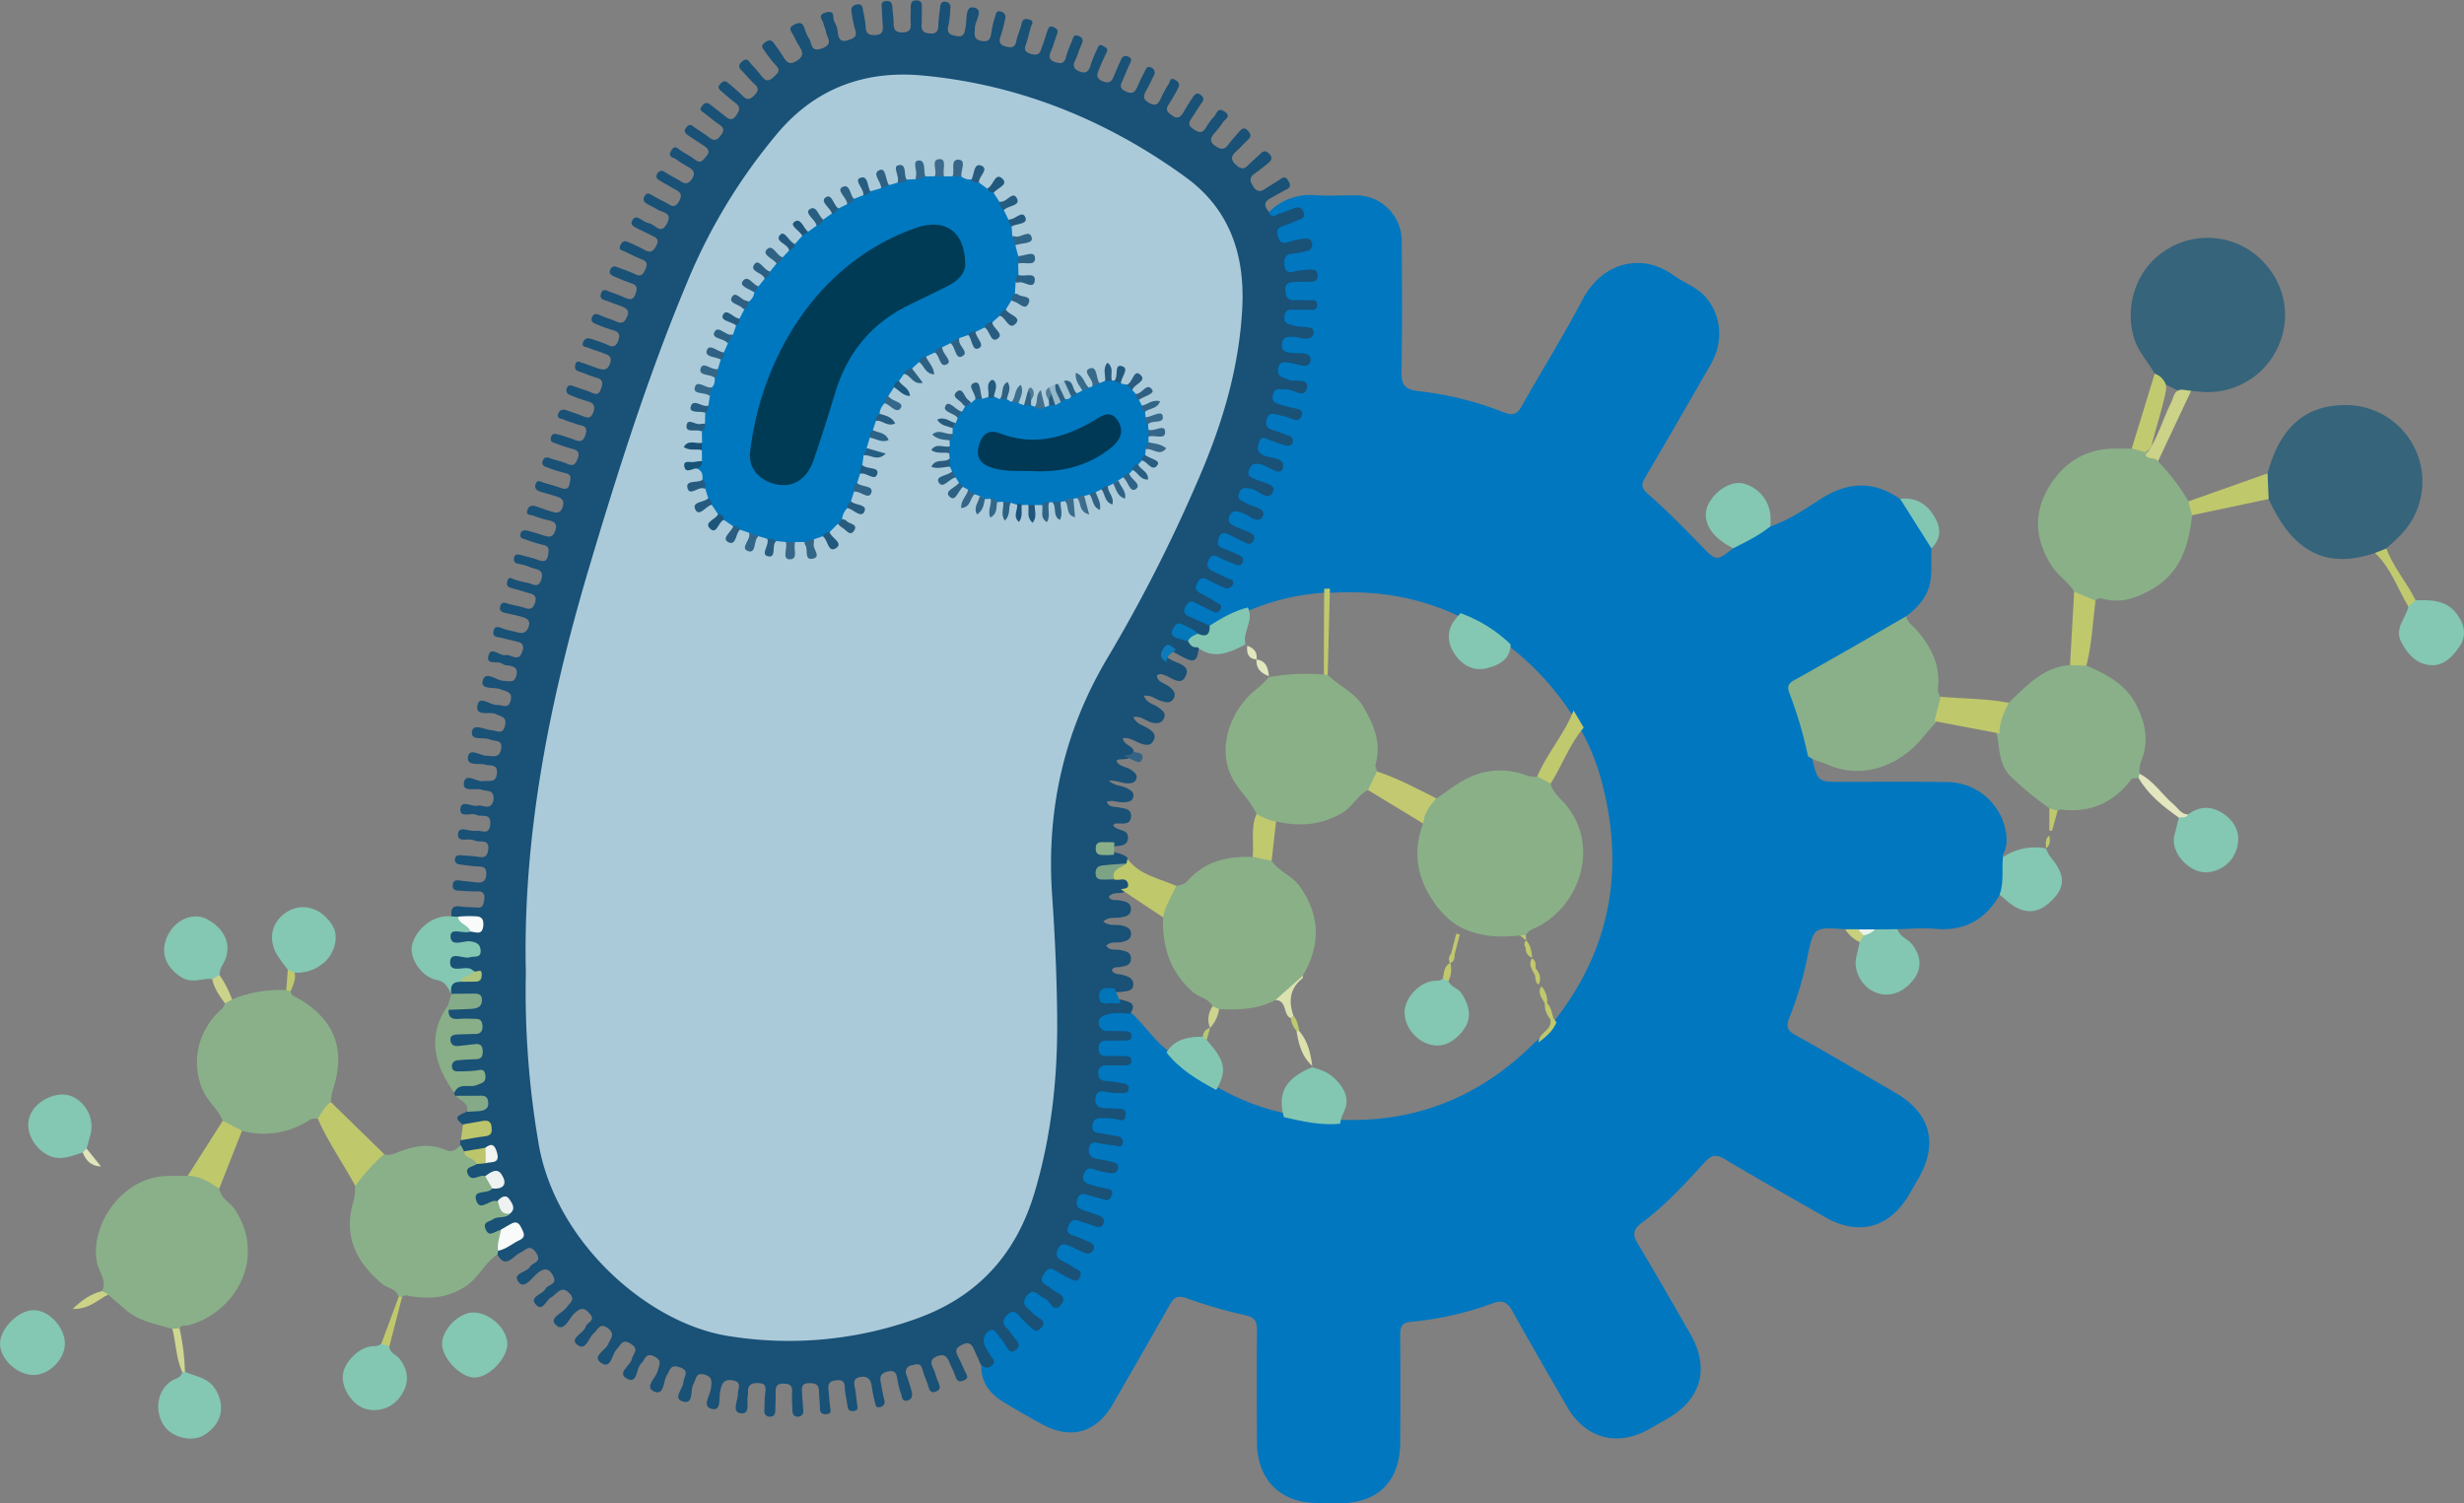 <svg id="Layer_1" data-name="Layer 1" xmlns="http://www.w3.org/2000/svg" viewBox="0 0 795.89 485.53"><rect x="0" y="0" width="795.89" height="485.53" fill="#808080" stroke="none"/><defs><style>.cls-1{fill:#0077bf;}.cls-2{fill:#195177;}.cls-3{fill:#35647b;}.cls-4{fill:#8ab088;}.cls-5{fill:#8ab089;}.cls-6{fill:#83c7b3;}.cls-7{fill:#84c7b3;}.cls-8{fill:#c0c86c;}.cls-9{fill:#89af89;}.cls-10{fill:#c2ca70;}.cls-11{fill:#ccd287;}.cls-12{fill:#e3e6be;}.cls-13{fill:#85ac89;}.cls-14{fill:#c0c96e;}.cls-15{fill:#bdc56c;}.cls-16{fill:#85aa88;}.cls-17{fill:#cfd691;}.cls-18{fill:#cbd28a;}.cls-19{fill:#ccd286;}.cls-20{fill:#e2e5ba;}.cls-21{fill:#c8cf7d;}.cls-22{fill:#bec86f;}.cls-23{fill:#c1c86b;}.cls-24{fill:#c1c96e;}.cls-25{fill:#bec86e;}.cls-26{fill:#ebf4eb;}.cls-27{fill:#abcad9;}.cls-28{fill:#f9fafa;}.cls-29{fill:#0378ba;}.cls-30{fill:#7da386;}.cls-31{fill:#f8fbfa;}.cls-32{fill:#0175b7;}.cls-33{fill:#eef2f1;}.cls-34{fill:#bcc56c;}.cls-35{fill:#8bb089;}.cls-36{fill:#f1f4ef;}.cls-37{fill:#adc57f;}.cls-38{fill:#0d7bba;}.cls-39{fill:#356385;}.cls-40{fill:#c2c970;}.cls-41{fill:#c1c96f;}.cls-42{fill:#dce1b0;}.cls-43{fill:#dce1ad;}.cls-44{fill:#c1c86c;}.cls-45{fill:#c0c76e;}.cls-46{fill:#bec96e;}.cls-47{fill:#c0c86b;}.cls-48{fill:#c1c86d;}.cls-49{fill:#c2c86c;}.cls-50{fill:#bfc76f;}.cls-51{fill:#ccd48e;}.cls-52{fill:#b7c875;}.cls-53{fill:#e2e6bd;}.cls-54{fill:#e2e6bc;}.cls-55{fill:#0078bf;}.cls-56{fill:#376788;}.cls-57{fill:#336586;}.cls-58{fill:#296084;}.cls-59{fill:#366788;}.cls-60{fill:#3d6b8c;}.cls-61{fill:#356789;}.cls-62{fill:#21587d;}.cls-63{fill:#326588;}.cls-64{fill:#265b80;}.cls-65{fill:#2d6183;}.cls-66{fill:#255b7f;}.cls-67{fill:#295c7f;}.cls-68{fill:#316587;}.cls-69{fill:#2f6284;}.cls-70{fill:#2d6385;}.cls-71{fill:#225b7f;}.cls-72{fill:#346688;}.cls-73{fill:#306385;}.cls-74{fill:#285c80;}.cls-75{fill:#2f6082;}.cls-76{fill:#2a6083;}.cls-77{fill:#245b7f;}.cls-78{fill:#285e81;}.cls-79{fill:#306184;}.cls-80{fill:#275b7f;}.cls-81{fill:#2a5d81;}.cls-82{fill:#2e6286;}.cls-83{fill:#265c80;}.cls-84{fill:#346789;}.cls-85{fill:#275c80;}.cls-86{fill:#346588;}.cls-87{fill:#2b5d82;}.cls-88{fill:#33688a;}.cls-89{fill:#295c80;}.cls-90{fill:#3a6a8a;}.cls-91{fill:#2b6083;}.cls-92{fill:#306084;}.cls-93{fill:#285d81;}.cls-94{fill:#2d6284;}.cls-95{fill:#275d7f;}.cls-96{fill:#2c6184;}.cls-97{fill:#275d80;}.cls-98{fill:#295b7f;}.cls-99{fill:#1d567b;}.cls-100{fill:#275c7f;}.cls-101{fill:#2c6083;}.cls-102{fill:#235a7d;}.cls-103{fill:#165377;}.cls-104{fill:#2c6285;}.cls-105{fill:#2a5e81;}.cls-106{fill:#1d587d;}.cls-107{fill:#22587d;}.cls-108{fill:#2e6184;}.cls-109{fill:#37698b;}.cls-110{fill:#2f6385;}.cls-111{fill:#2d6184;}.cls-112{fill:#245a7e;}.cls-113{fill:#368;}.cls-114{fill:#2e6083;}.cls-115{fill:#23597f;}.cls-116{fill:#24597d;}.cls-117{fill:#2f6485;}.cls-118{fill:#21557a;}.cls-119{fill:#2f6588;}.cls-120{fill:#376789;}.cls-121{fill:#436f8d;}.cls-122{fill:#1f567a;}.cls-123{fill:#3b6c8c;}.cls-124{fill:#3d6c8c;}.cls-125{fill:#316485;}.cls-126{fill:#275e82;}.cls-127{fill:#386a8c;}.cls-128{fill:#245e83;}.cls-129{fill:#2f5f82;}.cls-130{fill:#2a5b7f;}.cls-131{fill:#336889;}.cls-132{fill:#94b7c9;}.cls-133{fill:#2c5e81;}.cls-134{fill:#195076;}.cls-135{fill:#25597d;}.cls-136{fill:#2e6183;}.cls-137{fill:#a0c1d2;}.cls-138{fill:#255a7d;}.cls-139{fill:#2f6285;}.cls-140{fill:#3a6f8f;}.cls-141{fill:#1a547c;}.cls-142{fill:#2c5f81;}.cls-143{fill:#4e7995;}.cls-144{fill:#255a7e;}.cls-145{fill:#537d98;}.cls-146{fill:#003b56;}.cls-147{fill:#003956;}</style></defs><title>T--UPF_CRG_Barcelona--logosensebarcelona</title><path class="cls-1" d="M808,308.1c-.12,3.8.27,7.7-.5,11.36-.93,4.44-4,7.78-7.63,10.57-1.46,2.9-4.45,3.88-7,5.33-8.76,5-17.48,10.09-26.25,15.07-3.18,1.8-3.56,3.7-2.45,6.85,2.15,6.08,4.44,12.14,5.29,18.6,1.84,7.62,1.84,7.63,9.52,7.64,11.27,0,22.54-.12,33.81.06a19.4,19.4,0,0,1,19.07,15.17c.62,2.83.72,5.59-.73,8.22a1.13,1.13,0,0,0,0,.92c1.91,4.26,2.32,8.38-1.1,12.15-4.67,8.15-11.55,11.84-21,10.94-3.94-.38-8,.06-11.93.13-2.05,1.58-4.46,1.31-6.81,1.36-2-.15-4-.09-6.06-.09a8.85,8.85,0,0,1-4.09-1.25c-10.28-.74-10.17-.71-12.32,9.51a109.25,109.25,0,0,1-5.69,19c-1.09,2.67-.89,4.11,2,5.71,10.88,6,21.52,12.41,32.27,18.62,11.3,6.53,13.94,16.42,7.35,27.76-1,1.72-2,3.46-3,5.18-6.28,10.73-16.31,13.4-27.06,7.22s-21.61-12.27-32.27-18.64c-2.8-1.67-4.38-1.6-6.65.9-6.37,7-12.79,14-20.48,19.7-2.65,1.94-2.85,3.76-1.13,6.62,5.82,9.65,11.38,19.45,17,29.22,6.23,10.83,3.6,20.8-7.11,27.1-2,1.17-4,2.27-6,3.43-10.37,6-20.76,3.28-26.75-7.12-5.87-10.19-11.81-20.35-17.5-30.64-1.59-2.88-3.06-4-6.45-2.76a104,104,0,0,1-26.57,6c-3.42.29-3.37,2.41-3.36,4.89q.08,17,0,34c0,12.63-7.23,19.77-19.79,19.72-2.33,0-4.67-.07-7-.08-12-.06-19.43-7.54-19.48-19.68s-.09-24,0-36c0-2.92-.55-4.32-3.86-5a150.25,150.25,0,0,1-18.53-5.38c-2.83-1-4.26-.77-5.79,2-6,10.72-12.15,21.29-18.25,31.92-5.52,9.62-13.84,11.9-23.57,6.39-4.18-2.36-8.4-4.68-12.45-7.25s-6.74-6.31-6.58-11.49c1.24-.6,2.5-1.19,1.59-3a9.5,9.5,0,0,1-1.53-4.18c0-2,.58-3.71,2.38-4.63s3.07.54,4.24,1.7c.94.92,1.52,2.17,3.37,3.65-.51-2.57-1.86-3.71-2.78-5a3.75,3.75,0,0,1,.49-5.37c1.74-1.76,3.44-1.54,5.29-.07,1.4,1.1,2.32,2.87,4.61,3.26-1.64-3.08-7-5.06-3.5-9.2,3.85-4.55,6.52,1.3,10.21,2.06-.55-2-2.16-2.63-3.38-3.57-1.88-1.45-3.14-3-1.6-5.45s3.42-2.87,5.87-1.4a12.11,12.11,0,0,0,4.35,1.81c-2-3-8-3.55-5.53-8.37s6.1-.49,9.36-.34c0-1.07-1-1.06-1.53-1.4a15.66,15.66,0,0,0-1.81-.83c-2.23-1-3.73-2.33-2.64-5s3.09-2.67,5.41-2.06c1.27.33,2.46,1,4.36.77-1.38-1.46-3.09-1.6-4.44-2.31-2-1-3.18-2.46-2.5-4.82s2.54-2.76,4.75-2.22a11.17,11.17,0,0,0,5,.65c-1.73-1.19-3.4-1.24-4.82-1.83-2-.83-3.58-2-3-4.47.64-2.65,2.49-3.26,5-2.75a9.65,9.65,0,0,0,4.24.48c-3-1.92-9-1.13-7.26-6.71,1.46-4.62,5.77-1,9.34-1.78a19.43,19.43,0,0,0-5.19-1.38c-2-.35-3.51-1.22-3.34-3.56.16-2.13,1.54-3.18,3.53-3.63,1.81-.41,3.64.09,6-.12-3.55-1.28-9,.33-8.45-5.27.49-5.32,5.22-2.33,8.79-3.28a22.18,22.18,0,0,0-4.94-1.19,3.46,3.46,0,0,1-3.09-3.87c.11-2.26,1.53-3.11,3.58-3.41,1.6-.23,3.26.21,4.78-.37-2.89-1.07-8,1.64-8.19-3.86s5-3.08,7.94-4.15c-1.82-.45-3.69,0-5.4-.72a3.73,3.73,0,0,1-2.57-3.36,3.33,3.33,0,0,1,2.23-3.52,11.69,11.69,0,0,1,8.29-.59c4.69,3.93,7.88,9.34,12.79,13.06a69.12,69.12,0,0,0,16.34,12,76.35,76.35,0,0,0,22.08,8.33c5.49,1.12,11,2.26,16.6,1.95,24.83,1.13,45.87-7.37,63.37-24.88,2.54-2.35,5.11-4.67,6.9-7.7,17.56-22.7,22.11-48,15.06-75.58a71.33,71.33,0,0,0-6.65-17.13,73.65,73.65,0,0,0-4-6.74,89,89,0,0,0-19.7-21.06c-5.39-3.62-10.61-7.52-16.74-9.89-12.81-6-26.32-8-40.34-7.25l-2.4,0A74.29,74.29,0,0,0,588,328c-4.56,1.37-8.52,4.1-12.92,5.82-2.67.18-4.78-1.26-6.93-2.49-1.93-1.11-3.09-2.66-1.8-4.95s3.07-2.28,5.18-1.44a30,30,0,0,0,4.74,1.85,50.38,50.38,0,0,0-4.62-3.12c-1.93-1.29-2.75-2.86-1.48-5.07,1.11-1.93,2.74-2.21,4.71-1.46,1.4.53,2.7,1.31,4.51,1.86-1.23-1.36-2.71-1.69-3.89-2.46-1.93-1.28-2.76-2.89-1.72-5.1,1.13-2.4,3-2.19,5.07-1.4,1.2.46,2.26,1.43,3.81,1.14-2.32-2-7.64-2.15-5.45-6.77,2.54-5.35,6.22.33,9.48-.13-2.27-2.2-8-2.22-5.81-7.09,1.86-4.19,5.53-.78,9.22-.44a26.85,26.85,0,0,0-4.65-2.54c-1.92-1-2.61-2.5-1.78-4.55s2.42-2.54,4.48-2c1.53.37,2.94,1.19,4.77,1.43-2-2.73-8.34-1.9-5.76-7.22,2.18-4.48,5.79-1,8.88-.58.16-.89-.69-.8-1.11-1a11.59,11.59,0,0,0-1.86-.73c-2.63-1-4.4-2.48-3.29-5.64s3.43-2.45,5.74-1.62a9.31,9.31,0,0,0,3.13.82c-1.23-1.56-3.14-1.49-4.46-2.46-1.69-1.25-2.33-2.77-1.56-4.78s2.19-2.25,4-2.08,3.41,1.22,5.34.85c-2.52-2.22-8.66-.74-7.41-6.31,1.21-5.37,5.83-1.68,9.15-2.34-3-1.75-8.82-.82-7.41-6.44,1.14-4.56,5.33-1.64,8.89-2.23-1.79-1.15-3.38-.89-4.75-1.29-2.19-.64-3.52-2-3.08-4.38.38-2.1,1.73-3.1,3.93-3a18.66,18.66,0,0,0,4.21-.05c-2.71-1.87-8.14-.38-7.3-5.68.72-4.62,5-2.5,8-3.35,0,0-.07-.17-.56-.22-3.06-.29-7.06.48-7.23-4.12-.18-5.06,4.09-4.18,7.26-4.52a1.92,1.92,0,0,0,1.54-.76c-1.63-.94-3.18-.19-4.69,0-2.21.2-4.07-.18-4.49-2.78s.23-4.59,3.17-5.3c1.38-.33,3-.19,4.13-1.73-3.11-1.2-8,2.88-9.33-2.58-1.45-5.75,5.07-4.48,7.21-7.33-2.35-.8-4.13,1-6.2,1.24-1.59.2-3.49.83-3-2A18.81,18.81,0,0,1,608.92,194c4.3.35,8.65,0,13,.07a14.78,14.78,0,0,1,15,15.16c.05,13.81.18,27.63-.09,41.44-.08,4.44.76,6.14,5.74,6.68a106.89,106.89,0,0,1,27.36,6.83c3,1.17,4.32.52,5.83-2.16,6.39-11.41,13.38-22.49,19.43-34.06,6.48-12.42,19.29-15.46,29.54-8.05,3.34,2.41,7.46,3.76,10.25,6.92,5.27,6,5.93,14.54,1.77,21.78-7,12.19-14,24.38-21.15,36.49-1.44,2.43-1.37,3.52,1,5.56,6,5.23,11.57,11,17.16,16.7,4.77,4.87,4.68,5,10.31.65A23.14,23.14,0,0,1,756,301c5.86-2,11-5.43,16.05-8.73,8.77-5.7,17.19-6.16,25.83-.12C803.48,296.07,806.11,301.85,808,308.1Z" transform="translate(-184.14 -130.97)"/><path class="cls-2" d="M594,199.34c.74,2.68,2.39.92,3.56.61,1.75-.47,3.39-1.37,5.13-1.88,1.35-.39,2.22.43,2.6,1.7s-.45,1.77-1.45,2.15c-1.71.65-3.37,1.47-5.12,2s-2.38,1.27-1.87,3.22c.55,2.12,1.49,2.7,3.55,2a29.53,29.53,0,0,1,4.85-1.06c1.19-.18,2.43-.07,2.68,1.49A1.93,1.93,0,0,1,606.1,212a23.75,23.75,0,0,1-3.88.87c-2.64,0-3.53,1.25-3.23,3.77.35,3,2.21,2.21,4,1.87a33.06,33.06,0,0,1,4.45-.46c1.29-.07,2.31.35,2.33,1.91s-.92,2-2.25,2c-1.83,0-3.66,0-5.49.1s-2.85.63-2.71,2.72c.13,1.91.62,3.23,2.86,3.16a18.48,18.48,0,0,1,3.49.05c1.44.22,4-.95,3.89,1.59-.12,2.29-2.64,1.2-4.14,1.43a19,19,0,0,1-2.5,0c-1.78,0-3.83-.47-3.92,2.43-.08,2.47,1.7,2.14,3.24,2.75,2.16.85,6.55-.36,6.2,2.28-.42,3.19-4.48,1.36-6.86,1.28-2.14-.07-3.23.38-3.4,2.41-.19,2.3,1.46,2.63,3.26,2.81,2.34.25,6.39-.47,6,2.48s-4,1.11-6.25.8c-1.73-.24-3.76-1-4.2,1.89-.42,2.71,1.72,2.7,3.29,3.48,2,1,6.53-.85,6,2.51-.67,4-4.4.43-6.74.63-1.77.15-3.6-.95-4.25,1.72s1.51,2.89,3.18,3.41a40,40,0,0,0,4.35,1.07c1.34.25,2.28.76,1.77,2.29-.44,1.36-1.44,1.66-2.78,1.15a18.65,18.65,0,0,0-3.81-1.18c-1.76-.26-4-1.73-4.8,1.44-.64,2.64,1.31,3,3.1,3.55,1.42.44,2.82,1,4.2,1.56a1.63,1.63,0,0,1,1.24,1.89c-.26,1.3-1.34,1.45-2.33,1.18-1.76-.47-3.47-1.13-5.18-1.75-1.38-.5-2.7-1.54-3.45.91-.57,1.86-.67,2.94,1.41,4,2.39,1.17,7.55.58,6.22,4.42-.86,2.49-4.68-1-7.23-1.52-1.82-.38-2.7-.11-3.5,1.59-1,2.15.41,2.61,1.8,3.24,2.29,1.05,6.88,1.65,5.92,3.91-1.58,3.77-4.66-.41-7.12-.79-1.83-.28-3.11-.73-3.92,1.45s.82,2.32,2.09,3.11c2.07,1.3,6.7,1.64,5.66,4.13-1.32,3.16-4.48-.19-6.75-.9-1.81-.56-3.33-1-4.14,1.12-.73,1.85.63,2.73,2.09,3.36s3.08,1.25,4.59,1.93c1.23.55,1.85,1.38,1,2.76-.71,1.21-1.6.85-2.54.39l-5.4-2.61c-1.41-.68-2.5-.71-3.11,1.09-.47,1.41-.7,2.59,1,3.28,1.54.62,3.1,1.21,4.59,1.93,1.15.55,2.79,1,2,2.82-.73,1.56-2.07.6-3.06.25a38.42,38.42,0,0,1-4.55-2c-1.37-.69-2.41-.9-3.23.81s-.61,2.82,1.14,3.63,3.29,1.61,4.94,2.41c.82.4,2.22.39,1.69,1.85a2,2,0,0,1-2.87,1.12c-1.68-.72-3.31-1.57-4.94-2.41-1.46-.76-2.66-1.15-3.67.8-.91,1.76-.56,2.68,1.16,3.5a52.28,52.28,0,0,1,4.75,2.75c.92.56,2.44.92,1.46,2.52-.82,1.35-2,.8-3,.24-1.63-.84-3.31-1.59-4.91-2.47s-2.47-.23-3.25,1.12-.63,2.49.94,3.2c2.27,1,4.54,2,6.8,3.06,1.11,3.53-.23,4.66-3.66,3.77-2.22-.87-3.89-3.56-7-2.33.57,2.38,2.67,2,3.91,2.9a9,9,0,0,1,3.3,2.7c-.69,5.08-1.44,5.26-7.39,1.87-1-.36-2-1.55-3-.31-.87,1.08.16,1.68,1,2.17,2.17,1.46,6.74,1.78,5.19,5.35-1.62,3.76-4.81.34-7.29-.28a1.92,1.92,0,0,0-2.09.22c.16,2.13,2.28,2.4,3.62,3.37s2.84,2.19,1.8,4.07-2.84,1.18-4.45.65-2.82-1.83-5.11-1.54c.76,2.49,3.2,2.66,4.71,3.82,1.23.94,2.58,1.85,1.64,3.64-.86,1.61-2.33,1.59-3.92,1.17-1.88-.5-3.38-2.17-5.89-1.75,1,2.4,3.35,2.66,5,3.82,1.3.92,2.47,1.86,1.59,3.65s-2.26,1.69-3.84,1.2c-2-.6-3.7-2.16-6.12-1.86.25,2.62,4.11,2.38,3.44,5.21-.65,1.27-1.85,1.49-3.1,1.59-.8.11-1.67-.16-2.45.54,1,2.05,3.38,1.81,4.89,3,.94.73,2,1.44,1.58,2.79s-1.67,1.47-2.87,1.48c-1.81,0-3.47-1-6-.89,1.89,1.83,4,1.52,5.61,2.36,1.18.61,2.57,1.22,2.26,2.86s-1.82,1.7-3.16,1.79c-1.75.11-3.51-.84-5.43-.16.85,1.93,2.54,1.5,3.86,1.81,1.74.41,4.07.3,4,2.8-.1,3-2.6,2.35-4.53,2.39-.46,0-1,0-1.17.67,1.08,1.91,5,.9,4.7,4.17-.24,2.45-2.43,2.32-4.22,2.55-1.23.23-2.62-.43-3.74.71.93,1.26,2.44.71,3.58,1.2,1.43.41,3,.6,4.1,1.69a2.33,2.33,0,0,1,.07,2.12c-2.1,2.34-5.83.13-8,2.74,1.47,1.5,3.19.67,4.72.88,1.91.24,4.13.17,4.48,2.72.25,1.8-1.17,2.46-2.66,2.86s-3.35-.22-4.53,1.44c.92,1.44,2.4.85,3.61,1.11,1.65.36,3.53.55,3.55,2.76s-1.84,2.44-3.51,2.75-3.67-.36-5.4,1.31c1.89,1.65,4.19.8,6.14,1.32,1.54.41,2.94.94,2.8,2.89-.13,1.65-1.44,2-2.79,2.38-1.69.45-3.69-.36-5.21,1.2,1.14,1.79,3,1.06,4.5,1.41,1.65.37,3.51.57,3.49,2.8s-1.89,2.38-3.54,2.7c-.91.18-2.06-.22-2.63,1,.7,1.47,2.21,1.2,3.41,1.52,1.68.46,3.48,1,3.52,3,0,2.26-2,2.23-3.67,2.49a11,11,0,0,1-2,.08c-1.21.16-2.62-.26-3.46,1.48,1.61,1.44,3.64.63,5.42,1,2.25.7,5.11,1,2.64,4.5-2.65-.22-5.28-.47-7.9.43-1.46.5-2.38,1.14-2.16,2.79a2.54,2.54,0,0,0,2.72,2.37c2,.06,4,0,6,.09.86,0,1.71.24,1.83,1.29.15,1.37-.83,1.66-1.88,1.69-1.67.06-3.34.06-5,.05-1.88,0-3.81-.19-3.77,2.62,0,2.56,1.88,2.31,3.53,2.36s3.33,0,5,0c1,0,2.13.23,2.07,1.56s-1.18,1.45-2.21,1.46c-2,0-4,0-6,0a2.14,2.14,0,0,0-2.46,2.41c0,1.62.58,2.46,2.27,2.59a49.52,49.52,0,0,1,5.41.74c.92.18,2.14.27,2.11,1.64,0,1.74-1.43,1.57-2.56,1.54a24.64,24.64,0,0,1-5-.41c-1.94-.46-2.9.17-3.14,2s.45,3,2.29,3.22c1.31.17,2.66.11,4,.2,1.59.11,3.8-.27,3.43,2.32-.35,2.42-2.17,1.14-3.55,1a27.58,27.58,0,0,0-5-.21c-1.61.11-2.16,1.35-2.2,2.83s1,1.87,2.26,2c2,.26,3.92.7,5.88,1a1.77,1.77,0,0,1,1.65,2.08c-.12,1.55-1.2,1.2-2.2,1-1.63-.26-3.29-.42-4.92-.71-1.46-.26-3.06-1-3.67,1.18s.47,3.44,2.65,3.82a36.43,36.43,0,0,1,3.91.74c1.21.35,3.08.5,2.76,2.22-.36,1.94-2.19,1.68-3.7,1.38a23.66,23.66,0,0,1-3.86-.95c-1.73-.69-2.81-.41-3.49,1.43-.86,2.31.66,3,2.32,3.51s3.54.91,5.33,1.28c1.19.24,1.86.74,1.34,2-.37.92-.78,1.91-2.12,1.55-1.92-.52-3.86-1-5.76-1.59-1.44-.45-2.56-.47-3.16,1.23s-.22,3,1.53,3.61,3.48,1.13,5.19,1.77c1.15.42,2.16,1.08,1.67,2.57s-1.63,1.34-2.85.91c-1.72-.62-3.48-1.11-5.19-1.75-2-.74-2.74.43-3.36,1.93-.69,1.7.19,2.39,1.69,2.89,1.73.58,3.41,1.32,5.08,2.06.93.41,1.88,1,1.43,2.24a2,2,0,0,1-2.82,1.3c-1.55-.6-3-1.42-4.54-2.08s-3.11-1.46-4.18.82c-.92,2-.31,3,1.55,3.9,1.65.77,3.17,1.83,4.75,2.75a1.64,1.64,0,0,1,.79,2.46,1.55,1.55,0,0,1-2.43.78,49.79,49.79,0,0,1-4.86-2.56c-1.79-1.25-2.81-1.56-4.29.69-1.63,2.49-.22,3.15,1.45,4.09a3.34,3.34,0,0,1,.79.61c1.55,1.54,5.76,2.15,3.21,5.3-2.4,3-3.41-1.45-5.26-2.09s-3.44-3.89-5.82-.7c-2.24,3,.8,4,2.16,5.62a18.83,18.83,0,0,0,2.4,1.77c.84.69,1.35,1.51.42,2.52s-1.76,1.78-3,.71a48.37,48.37,0,0,1-4.26-4.21c-1.31-1.48-2.36-2-4-.32-1.47,1.52-1.66,2.63-.14,4.17,1.16,1.18,2,2.65,3.1,3.89s1.14,2.25-.28,3.29-2.06.13-2.75-.91a20.39,20.39,0,0,0-2.29-3.25c-.94-1-1.61-3.18-3.34-2.14a3.75,3.75,0,0,0-1.52,4.81c.46,1.06,1.18,2,1.74,3s1.81,1.93.93,3.07c-1.08,1.38-2.56,1.35-3.92.15-.74-1.66-1.47-3.32-2.22-5s-1.71-2.55-3.85-1.49-2.26,2-1.28,3.87c.87,1.6,1.53,3.32,2.34,4.95.55,1.09,1.24,2-.55,2.71-1.42.56-2.09.3-2.59-1.14-.59-1.72-1.45-3.34-2.13-5-.77-1.87-1.91-2.43-3.89-1.65s-2.22,2-1.28,3.77c.68,1.31.94,2.82,1.53,4.18s1.24,2.67-.49,3.39c-2.22.92-2.31-1.06-2.79-2.41-.55-1.57-1.27-3.09-1.66-4.69-.56-2.3-2.18-1.66-3.54-1.33a2.11,2.11,0,0,0-1.65,3c.58,1.72,1.14,3.45,1.63,5.2.39,1.4.33,2.8-1.37,3.2s-1.66-1.26-2-2.23a22.31,22.31,0,0,1-1.12-4.32c-.29-2.09-.72-3.52-3.42-2.79s-2.19,2.45-1.86,4.26c.3,1.63.6,3.26,1,4.87a1.66,1.66,0,0,1-1.28,2.26c-1.59.5-1.58-.85-1.79-1.68-.46-1.77-.78-3.57-1.07-5.36s-1.15-2.93-3.32-2.68c-2.43.27-2.45,1.62-2.05,3.51s.45,3.63.75,5.43c.19,1.09.31,2-1.19,2.09-1.19.09-1.8-.26-1.94-1.56-.21-2-.8-3.94-.86-5.92s-.76-2.66-2.7-2.46-2.81.88-2.61,2.81.3,4,.6,6c.17,1.11.31,2-1.14,2.13s-2.18-.31-2.2-1.86c0-1.83-.29-3.66-.29-5.48,0-2.25-1.19-2.67-3.19-2.67-2.68,0-2.37,1.7-2.28,3.37s.28,3.64.37,5.46a1.66,1.66,0,0,1-1.67,2c-1.27.07-1.77-.72-1.81-1.85-.07-2-.24-4-.11-6,.15-2.23-.77-2.82-2.9-2.81s-2.45,1-2.42,2.78c0,2-.06,4-.12,6,0,1.13-.5,1.93-1.77,1.88a1.68,1.68,0,0,1-1.75-1.95c.06-1.83.05-3.67.26-5.48s.48-3.3-2.14-3.41c-2.24-.09-3.54.5-3.41,3a3.62,3.62,0,0,1-.05,1c-.59,2.11,1.1,6.22-2.43,5.72-2.85-.4-.74-4.11-.78-6.36,0-1.6,1.47-3.68-1.64-4.25s-3.62,1.32-4.09,3.6.35,6.25-2.49,5.67c-3.59-.73-.8-4.26-.52-6.53s.66-3.89-2.13-4.62-2.58,1.51-3.46,3c-1.21,2,.22,6.75-3.45,5.71-3.38-.95.1-4.14.21-6.36.08-1.66,2.19-3.55-1.26-4.71-3.06-1-3.05.93-4.1,2.57-1.25,1.94-.8,6.7-4.1,5.27s.5-4.32,1.08-6.54c.51-1.94,1.63-3.48-1.07-4.78-2.9-1.39-2.95,1.11-4.26,2.32-1.72,1.6-1.06,6.8-4.63,4.81-3.29-1.84,1.19-4.11,1.68-6.36.37-1.74,2.5-3-.33-4.83s-3.22.36-4.56,1.7c-1.64,1.64-1.79,6.58-5,4.48s1.37-4.07,2.25-6.14c.81-1.89,2.29-3.23-.05-5.05-2.58-2-3.27.35-4.67,1.62-1.69,1.52-2.62,6.1-5.56,3.44-2.07-1.89,2.32-3.48,3-5.63.45-1.36,3.17-1.87,1.44-4s-3-2.29-5.14-.25c-1.73,1.61-3.32,6.3-6,3.66-2.35-2.3,2.35-3.77,3.66-5.78,1-1.47,2.81-2.29.72-4.44-1.94-2-3.13-.9-4.56.34a5.38,5.38,0,0,1-1.16.94c-1.8.8-2.89,5.08-5.18,2.28-2-2.46,2.27-3.11,3.21-4.94.72-1.41,3.86-1.32,2.56-4s-2.9-3-5.37-.86c-1.63,1.41-4,5-5.78,2.75-2.43-2.92,2.5-3.13,3.58-5,.82-1.41,4.05-1.44,2-4.51s-3.35-.86-5.2,0c-2.31,1-4.66,5.45-7.37.42a1.17,1.17,0,0,1-.13-1.29c1.3-1.55,3.11-2.36,4.8-3.36.95-.57,2.43-1,1.83-2.45-.67-1.62-2.11-1.14-3.38-.6-.6.26-1.17.58-1.76.87a10.58,10.58,0,0,1-2.75,1,3,3,0,0,1-3.46-2.07c-.76-1.71.16-2.75,1.48-3.67,1.79-1.25,4-1.33,5.89-2.25a1.71,1.71,0,0,0,0-2.53c-1.05-1-2,0-3.05.3-2.5.35-5.73,3.33-7.25-.54-1.72-4.38,2.81-4.17,5.22-5.38,1.1-.5,3.3-.58,2.43-2.25-1-2-2.9,0-4.41.14-2.2.35-4.74,1.38-5.85-1.54-.91-2.39.93-3.47,2.84-4.26a18.34,18.34,0,0,1,2.84-.58c1.13-.35,2.89-.15,2.6-2-.2-1.3-1.52-.7-2.42-.64-2.17.22-4.29,1.21-6.53.4-.78-.72-1.56-1.45-.93-2.66l.06-1.42c1.87-2.72,5.71-1.18,8.07-3.89-2.37-1.6-5.34.73-7.36-1.23-2.46-2.18-2.36-2.5,1.28-4.07,1-1.69,3.57-.8,4.66-2.91-2.62-1.55-5.81-.83-8.35-2.27l-.36-1c-1-2.14.62-2.56,2.05-3.06,1.7-.59,3.65-.39,5.47-1.9-1.87-1.25-3.88-.41-5.64-.79s-3.42-.7-3.45-2.87c0-2,1.41-2.82,3.11-3.37s3.68.24,5.15-1.39c-1.4-1.66-3.12-.58-4.64-.62-2-.06-3.78-.56-4.1-2.78-.36-2.47,1.61-2.91,3.45-3.37,1.68-.42,3.67.39,5.19-1.24-1.59-1.86-3.75-1-5.58-1.33-2.38-.47-4.32-1.15-3.21-4.21,2.37-2.36,6.13-.43,9-2.74-2.59-1.7-5.73-.17-7.7-2.31H330c-.68-2.17-1.07-4.24,1.89-5.05,1.63-.35,3.31-.05,5-.31.55-.09,1.56-.2.22-.82a4.34,4.34,0,0,0-1-.19c-1.48-.32-3-.14-4.44-.53-1.72-.47-3.11-1.34-3.18-3.3-.07-2.18,1.59-2.63,3.28-3s3.33.13,4.92-1.08c-.95-1.55-2.56-1.14-3.89-1.39-1.91-.37-4.37-.26-4.18-3.09.16-2.42,2.39-2.34,4.17-2.56.82-.1,1.65,0,2.47-.06s2.36.25,2.62-.89c.32-1.41-1.14-1.3-2.05-1.41-1.32-.16-2.66,0-4-.24A2.92,2.92,0,0,1,330,427c-.21-2.08,0-3.67,2.83-3.24,1.8.28,3.65.2,5.47.38,2,.19,2-1.36,2.26-2.6.27-1.5-.19-2.63-2-2.65-1.66,0-3.34,0-5-.16-1.37-.13-3.43.27-3.16-2,.22-1.94,1.92-1.33,3.2-1.21,1.49.14,3,.3,4.46.47,2,.22,3.09-.43,3.16-2.7s-1.07-2.37-2.77-2.45c-2-.08-4-.4-5.94-.67a1.49,1.49,0,0,1-1.43-1.7c.1-1,.9-1.31,1.78-1.25,2,.14,4,.24,5.95.55s2.7-.26,3-2.19-.26-2.8-2.24-2.81a6.27,6.27,0,0,1-2.45-.39c-1.73-.8-5.44,1-5-2.18.37-2.61,3.65-.54,5.6-.85s4.5,1.67,4.79-2.17-2.89-2.18-4.51-3-5.44,1.18-5.14-1.94,3.57-.57,5.46-1c1.54-.36,3.35,1.09,4.64-.38a3.74,3.74,0,0,0,.53-2.86c-.39-1.92-2.33-1.42-3.64-1.9-2.07-.76-6.31.94-5.86-2.24.49-3.46,4.08-.22,6.28-.57,1.85-.3,4.06.74,4.37-2.45s-2-2.39-3.62-2.86c-2.1-.63-6.18.61-5.71-2.49s3.84-.47,5.93-.41c1.91,0,4.09,1,4.73-2,.69-3.34-1.92-2.52-3.61-3.25-2-.88-6.33.57-5.74-2.64.48-2.63,4.12-.5,6.37-.34,1.6.12,3.56,1.59,4.26-1.47.66-2.87-1-2.84-3-3.77s-6.84,1.05-5.84-3.08c.71-2.9,4.11.27,6.37.16,1.7-.09,3.6,1.47,4.3-1.43s-1.38-2.86-3.29-3.66-6.49.3-5.73-2.72c.88-3.46,4.34-.09,6.64,0,1.9.06,3.61.89,4.25-1.77s-1.15-3-3.11-3.23a2.83,2.83,0,0,1-1.4-.48c-1.45-1.14-5.47.64-4.49-2.75.88-3,3.59.32,5.55-.08.86-.18,1.89.5,2.86.68,1.84.36,2.24-1.05,2.63-2.33a1.91,1.91,0,0,0-1.55-2.62c-1.77-.46-3.55-.85-5.32-1.31-1.19-.3-3-.08-2.58-2.11s1.8-1.32,3.15-.84c1.55.55,3.21.81,4.8,1.23s2.77,0,3.39-1.83c.73-2.12-.56-2.74-2.05-3.17-1.9-.57-3.86-.91-5.78-1.4-1.08-.28-1.74-.83-1.29-2.15s1.19-1.16,2.29-.81c1.89.61,3.9.82,5.77,1.48s2.69-.2,3.17-1.86-.07-2.49-1.69-2.9c-1.93-.48-3.8-1.18-5.73-1.63-1.42-.33-2-.88-1.52-2.41.55-1.75,1.56-.54,2.31-.41a36.52,36.52,0,0,0,3.84,1c1.66.11,3.86,2.28,4.83-1.13s-2-3.11-3.69-3.9a16.59,16.59,0,0,0-3.83-1.06c-1.35-.27-1.57-1.13-1.25-2.19s1.26-.87,2.07-.65c1.91.51,3.86.94,5.72,1.62s2.82.37,3.15-1.7c.26-1.63.43-2.86-1.8-3.23a47.49,47.49,0,0,1-5.67-1.76c-.84-.25-1.64-.46-1.49-1.55.18-1.38,1.23-1.5,2.23-1.25,1.93.47,3.83,1.09,5.72,1.7,1.72.55,2.66.19,3.31-1.72s0-2.77-1.74-3.23a34.93,34.93,0,0,1-5.22-1.55c-.75-.33-2.79,0-2-2,.58-1.4,1.67-1.42,2.9-1,1.41.5,2.81,1,4.23,1.44,1.73.54,3.46,1.27,4.25-1.42s-1.24-3-2.92-3.54c-1.41-.47-2.86-.81-4.28-1.26s-2.05-1.26-1.5-2.62,1.6-.59,2.5-.31c1.74.54,3.52,1,5.23,1.6s2.82.79,3.23-1.47c.3-1.61.66-2.82-1.59-3.25a47.1,47.1,0,0,1-5.67-1.79c-1-.33-1.94-.76-1.5-2.06.38-1.14,1.14-1.39,2.34-.93,1.85.71,3.86,1,5.65,1.86,2,.9,2.68-.07,3.3-1.66.72-1.81.23-2.76-1.73-3.21a51.58,51.58,0,0,1-5.18-1.73c-.91-.31-2-.39-1.72-1.86.4-1.85,1.74-1.16,2.76-.94,1.29.27,2.52.82,3.79,1.2,1.8.55,3.66,2,4.66-1.3.93-3.05-1.32-2.78-2.87-3.35-1.4-.52-2.87-.86-4.21-1.5-.73-.34-2.27-.21-1.79-1.77.44-1.38,1.5-1.65,2.8-1.19,1.71.61,3.43,1.17,5.11,1.84s2.7.86,3.44-1.2.15-3-1.89-3.59a53.62,53.62,0,0,1-5.63-2,1.6,1.6,0,0,1-.91-2.43c.47-.93,1.25-.74,2.12-.4,1.85.71,3.81,1.17,5.62,2s2.63.65,3.27-1.41c.55-1.79.51-2.78-1.48-3.34s-3.73-1.36-5.63-2c-1.15-.37-1.6-.88-1.28-2.16.42-1.66,1.41-.92,2.24-.65,1.73.56,3.43,1.23,5.15,1.81s3.12.61,3.86-1.67-.63-2.64-2-3.2c-1.69-.67-3.46-1.15-5.13-1.85-.73-.31-2.28-.15-1.57-1.8a1.75,1.75,0,0,1,2.42-1.06,44.32,44.32,0,0,1,5.59,2c1.88.93,2.72.25,3.33-1.44s.38-2.79-1.63-3.31a45.85,45.85,0,0,1-5.6-2.05c-1-.39-1.82-1-1.22-2.24s1.39-1.08,2.47-.61c1.82.81,3.74,1.36,5.56,2.16,2,.86,2.63-.3,3.31-1.79.79-1.71-.12-2.49-1.48-3.05-1.53-.63-3.11-1.13-4.64-1.77-1.13-.47-3-.49-2.36-2.46.67-2.17,2.22-.72,3.28-.45a43.4,43.4,0,0,1,4.61,1.79c1.53.59,2.6.76,3.31-1.4.63-1.89.42-2.72-1.41-3.33s-3.41-1.26-5.08-2c-1-.45-2.42-.86-1.68-2.44s1.93-.86,3-.46a53.11,53.11,0,0,1,5.07,2c2,1,2.59-.19,3.27-1.67s.59-2.46-1.11-3.12c-1.85-.72-3.65-1.59-5.43-2.49-.88-.44-2.44-.45-1.45-2.33.85-1.6,1.88-1,2.87-.57a46,46,0,0,1,4.9,2.36c2,1.15,2.88.22,3.78-1.56,1.06-2.09-.37-2.56-1.68-3.22-1.63-.82-3.29-1.57-4.91-2.42-.86-.46-1.88-1-1.27-2.26.71-1.48,1.73-1.18,2.87-.45a7.69,7.69,0,0,0,2.66,1.28c1.86.31,3.68,3.89,5.68.13s-1.52-3.56-3.18-4.66c-1.11-.73-2.37-1.2-3.49-1.92s-1-1.62-.35-2.57,1.31-.59,2.08-.14c1.43.83,2.9,1.6,4.38,2.33s2.92,2.45,4.49-.25c1.67-2.88-.51-3.39-2.16-4.37-1.28-.76-2.59-1.48-3.87-2.24-.9-.53-1.72-1.16-1-2.35a1.6,1.6,0,0,1,2.52-.47c1.68,1.06,3.48,1.95,5.16,3s2.69.53,3.64-1,.56-2.65-1-3.52a39.23,39.23,0,0,1-4.21-2.66c-.89-.64-2.87-.67-1.62-2.76s2.1-.68,3.16,0c1.53,1,3.18,1.81,4.62,2.92,1.88,1.44,2.56,0,3.57-1.13,1.24-1.39.73-2.37-.56-3.24-1.79-1.22-3.61-2.37-5.39-3.59-.9-.62-1.44-1.31-.54-2.44s1.46-1,2.46-.25c1.58,1.21,3.36,2.16,4.9,3.41,1.83,1.5,2.88.7,4-.88,1.28-1.77.33-2.62-1.08-3.56s-2.91-2.21-4.35-3.34c-.71-.55-1.89-.85-.92-2.21.85-1.21,1.67-1.49,2.86-.52,1.55,1.25,3.16,2.43,4.71,3.69,1.31,1.06,2.32,1.53,3.59-.28,1.14-1.65,1.46-2.78-.37-4.1-1.61-1.16-3.07-2.53-4.59-3.82-.68-.59-1.11-1.25-.34-2.08s1.45-1.49,2.51-.58a64.07,64.07,0,0,1,4.86,4.28c1.41,1.47,2.39,1.22,3.69-.11s1.73-2.31.16-3.69c-1.24-1.1-2.3-2.41-3.44-3.62s-2.44-2-.64-3.63,2.34.15,3.16,1a40.44,40.44,0,0,1,3.25,3.78c1.17,1.52,2.29,1.67,3.69.28,1.17-1.17,2.76-2,.81-3.92a41.35,41.35,0,0,1-3.67-4.72c-.62-.82-1.21-1.6,0-2.48,1-.77,2-1.32,3,0,1.08,1.47,2.15,2.95,3.12,4.5s1.88,2.81,4.26,1.35,2.17-2.84.89-4.79c-.82-1.24-1.39-2.64-2.14-3.94s-1.37-2.11.58-3.05,2.71-.49,3.29,1.36a12.06,12.06,0,0,0,1.42,3.17c1,1.47.41,4.55,4.18,3.19,4-1.45,1.45-3.62,1.26-5.55-.08-.8-.6-1.55-.74-2.36-.23-1.31-2.31-2.92.84-3.73s1.92,1.92,2.64,2.95a8.89,8.89,0,0,1,1.14,3.77c.31,2.11,1.21,3,3.38,2.23,1.71-.57,3-1.11,2.19-3.42a33.47,33.47,0,0,1-1.16-5.85c-.23-1.46.62-2.13,2-2.28s1.55.81,1.7,1.86a46.38,46.38,0,0,1,.89,5.4c.05,2.29,1.1,2.72,3.13,2.64,2.49-.11,2.52-1.57,2.36-3.38-.15-1.66-.2-3.33-.29-5-.07-1.14-.42-2.43,1.35-2.61,1.56-.16,2,.73,2.06,2.1.08,1.65.39,3.31.4,5,0,1.94.41,3.06,2.75,3.05s2.91-.93,2.77-3c-.11-1.66,0-3.34,0-5,0-1.25.13-2.33,1.81-2.35s1.81,1.05,1.79,2.31c0,2-.05,4-.08,6s1.39,2.32,3,2.4,2.33-.72,2.39-2.38c.06-2,.33-4,.58-6,.12-1,.32-2.08,1.74-1.87a1.65,1.65,0,0,1,1.55,2.08,36.2,36.2,0,0,1-.56,5.45c-.67,2.44.16,3.09,2.48,3.53,2.7.52,2.65-1.21,3-2.79.57-2.39-.24-6.9,2.55-6.44,3.61.59.51,4.31.47,6.64,0,1.86-.66,3.67,2.09,4.17s3-1,3.3-3.06a26,26,0,0,1,1.17-4.83c.26-.81.31-2.14,1.89-1.57a1.75,1.75,0,0,1,1.35,2.26,50.55,50.55,0,0,1-1.5,5.75c-.71,1.92,0,2.86,1.75,3.28,1.53.35,2.89.52,3.32-1.68.38-1.94,1.29-3.77,1.71-5.7.37-1.69,1.36-1.69,2.58-1.33,1.64.47.68,1.48.43,2.35-.45,1.59-.83,3.2-1.31,4.78-.53,1.74-1.52,3.19,1.49,4s2.91-1.25,3.54-2.71,1-3.16,1.59-4.7c.32-.82.59-2,2.06-1.29,1.07.51,1.56,1,1.07,2.28-.73,1.84-1.18,3.82-2,5.6s-.36,2.84,1.39,3.4c1.51.49,2.9.72,3.46-1.45a33.78,33.78,0,0,1,1.9-5.11c.41-.91.42-2.6,2.21-1.9s1.42,1.88.76,3.25-1.08,3.16-1.83,4.62c-.89,1.74-.49,2.83,1.23,3.57,1.94.83,3.06.29,3.68-1.82a40.14,40.14,0,0,1,2.24-5.5c.3-.64.59-1.64,1.77-.91.85.52,1.87.76,1.19,2.15-.87,1.78-1.66,3.6-2.42,5.44-.66,1.59-1.13,2.93,1.24,3.87,2.2.88,2.89-.08,3.58-1.74.76-1.84,1.52-3.68,2.39-5.47.55-1.15,1.61-1.11,2.56-.59s.57,1.31.19,2.1c-.77,1.65-1.46,3.33-2.18,5s-1.55,2.86.88,4c2.22,1,3,.13,3.75-1.62s1.57-3.3,2.37-4.94c.44-.9.79-1.84,2.17-1.1a1.69,1.69,0,0,1,.73,2.51c-.76,1.66-1.6,3.28-2.47,4.87s-1.17,2.8.93,3.95,2.91.49,3.75-1.32a36.69,36.69,0,0,1,2.62-4.81c.4-.62.34-2.22,2-1.35,1.27.68,1.71,1.51,1,2.79a53.86,53.86,0,0,1-3,5.17c-1.28,1.81-.26,2.62,1.07,3.59,1.66,1.23,2.68.64,3.6-.91,1-1.71,2.07-3.41,3.17-5.07.58-.88,1.35-1.53,2.45-.69.92.7,1.23,1.42.43,2.51-1.17,1.6-2.16,3.34-3.29,5-1,1.42-1.26,2.39.57,3.6s2.83,1.35,4-.51a20.74,20.74,0,0,1,2.67-3.6c.85-.86,1.06-3.13,3.31-1.61,2.41,1.62.16,2.46-.46,3.46a28.33,28.33,0,0,1-2.75,3.53c-1.27,1.47-1.74,2.71.22,4.09,1.6,1.14,2.85,1.48,4.18-.3,1.1-1.46,2.33-2.83,3.53-4.21.8-.91,1.58-1.73,2.83-.4,1,1.05,1.19,1.88.08,2.93-1.33,1.26-2.55,2.65-3.92,3.86s-1.85,2.51-.18,4.07c1.41,1.31,2.55,2,4.15.32,1.25-1.34,2.71-2.46,4-3.76,1.07-1.07,1.87-.91,2.87.16s.72,2-.35,2.89c-1.43,1.13-2.84,2.3-4.35,3.34-1.76,1.2-1.74,2.33-.61,4.11s2.24,2.07,3.95.88,3.4-2.07,5-3.2c1.09-.75,1.75-.57,2.38.53s1.13,2.05-.44,2.84c-1.78.89-3.5,1.92-5.24,2.88C592.29,196.18,592.43,197.67,594,199.34Z" transform="translate(-184.14 -130.97)"/><path class="cls-3" d="M880.15,251.7c-2.29-4-5.55-7.39-6.84-12-2.86-10.19,1-21.51,9.54-27.34a24.83,24.83,0,0,1,29.68.73c8.7,7,11.92,18.1,8.15,28.15a24.87,24.87,0,0,1-24.81,16.34c-1.32-.07-2.63-.23-4-.34a4.27,4.27,0,0,1-2.76.45,54.58,54.58,0,0,1-6.27-3A5.87,5.87,0,0,1,880.15,251.7Z" transform="translate(-184.14 -130.97)"/><path class="cls-3" d="M951.29,309.58c-15.66,5.32-26.52-.18-34.36-17.42-2.18-2.67-1.49-5.47-.35-8.29,3.91-14.7,12.14-22,24.88-22.05a24.71,24.71,0,0,1,17.47,42.59c-1.3,1.28-2.66,2.49-4,3.73C954.21,309.85,952.66,309.48,951.29,309.58Z" transform="translate(-184.14 -130.97)"/><path class="cls-4" d="M854.11,322.06c-1.85-3.09-5-4.93-7.05-8-5.4-8.19-6.27-16.67-1.52-25.06s12.16-13.26,22.25-13.12c1.65,0,3.31,0,5,0,1.46-.92,2.77-.35,4.08.37A11.16,11.16,0,0,1,878,277c.91,1.17,3.39.69,3.2,3a68.58,68.58,0,0,1,9.84,12.9c1.45,1.22,2.24,2.61,1.15,4.48-1,9.6-3.63,18.43-12.62,23.72-5,2.95-10.34,4.95-16.34,3.24A2.05,2.05,0,0,0,861,325C857.94,325.74,855.71,324.64,854.11,322.06Z" transform="translate(-184.14 -130.97)"/><path class="cls-5" d="M239.8,560.2c-5.16-1.52-10.6-2.36-14.89-6l-5.81-5c-1.07.35-2.14.72-2-1.11,1.67-3.29-.84-6-1.52-8.83-2.8-11.6,7.4-27.65,21.76-28.38,2.47-.13,5-.05,7.44-.07,4.59-1.54,7.8.27,10.16,4.18.61,3.2,3.72,4.5,5.31,7,10.12,16.07-.69,33.1-15,37-1.06.29-2.4-.19-3.14,1.06A1.94,1.94,0,0,1,239.8,560.2Z" transform="translate(-184.14 -130.97)"/><path class="cls-5" d="M345,535c0,.36-.08.73-.11,1.09-4.1,2.68-6,7.39-10.17,10.25-5.63,3.84-11.36,4.27-17.58,3.4-1.14-.16-2.17-.81-3.16.24-.39.6-.76.59-1.1,0-.54-2.78-3.42-2.79-5.12-4.18-8.79-7.22-12.86-15.84-9.32-27.23a21.25,21.25,0,0,0,.43-4.4,13.86,13.86,0,0,1,9.32-10.33c1.92.54,3.6-.35,5.28-1,4.77-1.77,9.61-2.56,14.43-.46,2.38,1,3.69,0,5-1.62l1.17,2.15c.86,1.8,4.63.85,3.91,4.14-1.13.89-3.78.82-2.74,3.14,1.27,2.86,3.75,0,5.58.7a3.28,3.28,0,0,1,2.28,4c-1.27,2-6.66,0-5,4.16,1.21,3.16,4.13-.56,6.33-.13a1.69,1.69,0,0,0,.5,0,31.33,31.33,0,0,1,3.92,4.14c-1.49,1.63-3.82.62-5.5,1.78-1.22.84-3.45.8-2.28,3.33,1,2.19,2.33,1,3.64.49.46-.19.92-.35,1.38-.53C347.28,530.61,346.5,532.84,345,535Z" transform="translate(-184.14 -130.97)"/><path class="cls-5" d="M874.92,382.27c-.79.12-2-.06-2.3.4-5.82,7.68-13.44,11-23,9.78-.25,0-.56.31-.84.48-1.17.56-1.92-.13-2.65-.89A96.22,96.22,0,0,1,834,382.11c-4.25-3.78-3.89-9.15-4.88-14.06-.33-4,.3-7.59,3.84-10.09,5.75-5.47,11.16-11.48,19.84-12.18,1.8-1,3.59-1.41,5.3.19,6.55,2.85,12.7,6,16.17,12.9,3,5.94,4,11.85,1.44,18.11a8,8,0,0,0-.49,3.89A1.06,1.06,0,0,1,874.92,382.27Z" transform="translate(-184.14 -130.97)"/><path class="cls-5" d="M256.09,493c-1.28-3.45-4.3-5.69-6-9-4.25-8.44-2.9-19.69,5.87-27.29a5,5,0,0,0,.84-1.65c0-1.77,1-1.69,2.26-1.26a40.86,40.86,0,0,1,17.51-3c.57-.51,1-.43,1.42.24.05,1.44,1.26,1.79,2.24,2.33,11.8,6.63,15.72,16.43,11.55,29.2A16.67,16.67,0,0,0,291,487c-.84,2.22-1.55,4.55-4.25,5.29-.8.08-1.78-.11-2.38.29a27,27,0,0,1-22.08,3.67C259.4,496.77,257.48,495.4,256.09,493Z" transform="translate(-184.14 -130.97)"/><path class="cls-5" d="M768.12,375.19a132.73,132.73,0,0,0-5.87-20c-.63-1.77-1.07-3.12,1.27-4.42C775.72,344,787.78,337,799.89,330c.33,2,2,3,3.2,4.32,4.3,5,7.48,10.48,7.13,17.42-.07,1.43-.48,3,.76,4.26,1.52,3.12-.07,5.68-1.47,8.28-2,2-3.69,4.29-5.59,6.38-6.51,7.17-18,12.55-29.89,7.1C772.07,376.89,769.85,376.6,768.12,375.19Z" transform="translate(-184.14 -130.97)"/><path class="cls-6" d="M789.84,431.19l7.24-.08c.64,2.48,3.23,3.09,4.65,4.87,2.95,3.69,3.27,7.79.53,11.37-3.57,4.66-8.62,6.13-13.12,3.82-4-2.08-6.41-7-5.38-11.1.41-1.58.71-3.19,1.06-4.79-.53-1,0-1.76.62-2.48C786.71,431.73,788.42,431.87,789.84,431.19Z" transform="translate(-184.14 -130.97)"/><path class="cls-7" d="M252.69,447.21c-3.32-.32-6.54,1.62-10.05-.63-5.23-3.36-7-8.4-4.07-13.91,2.65-4.92,8.24-7.05,12.5-4.76,6.08,3.27,8.2,8.92,5.19,14.35a7.31,7.31,0,0,0-1.23,3.67C254.62,447,254,447.67,252.69,447.21Z" transform="translate(-184.14 -130.97)"/><path class="cls-7" d="M964.4,324.87c4.88-.15,9.8-.09,13.14,4.19,2.47,3.16,3.55,7,1.14,10.58-2.21,3.32-5.13,6.55-9.54,6.18s-7.21-3.42-9.3-7.28c-2.48-4.59,1.39-7.77,2.22-11.62C962.73,326.11,963,324.82,964.4,324.87Z" transform="translate(-184.14 -130.97)"/><path class="cls-7" d="M890.92,394.06c3.78-2.88,7.74-2.77,11.49-.18,3.34,2.3,5.3,5.76,4.52,9.82a10.63,10.63,0,0,1-8.84,8.91c-6,1.26-13.09-5.92-11.6-11.84q.74-2.86,1.45-5.73C888.67,393.91,890.12,395,890.92,394.06Z" transform="translate(-184.14 -130.97)"/><path class="cls-6" d="M309.9,565.91c.09,2.16,2.29,2.63,3.36,4.05,3.17,4.21,3,8.2.1,12.24a10.25,10.25,0,0,1-11.88,3.61c-3.93-1.66-7-6.62-6.58-10.7.38-3.88,4.58-8.36,8.69-9.17,1.27-.25,2.69.14,3.73-1C308.68,563.94,309.27,565,309.9,565.91Z" transform="translate(-184.14 -130.97)"/><path class="cls-7" d="M277.1,444.18a49.13,49.13,0,0,1-3.72-5.22c-2.83-5.25-1.17-10.82,3.87-13.68s11.14-.76,14.41,4.87c2.15,3.7.35,9.75-3.89,12.55a13.09,13.09,0,0,1-8.43,2.45C278.14,445.86,277.66,444.93,277.1,444.18Z" transform="translate(-184.14 -130.97)"/><path class="cls-7" d="M210.88,503.23c-4,1.25-7.87,3.15-12.22.31S192,495.33,194,490.9c2.14-4.74,8.86-7.67,13.31-5.8a10.66,10.66,0,0,1,6,12.62c-.43,1.41-.8,2.85-1.19,4.27C212.31,503,211.82,503.35,210.88,503.23Z" transform="translate(-184.14 -130.97)"/><path class="cls-7" d="M243.87,574.13c3.7,1.51,7.89,1.88,10.18,6.13,2.91,5.38,1.59,10.83-4.07,14.31-3.75,2.29-10.24.8-12.8-3-3.3-4.84-2.31-11.34,2.23-14.47,1.29-.9,3.28-.94,3.59-3C243.28,573.74,243.57,573.71,243.87,574.13Z" transform="translate(-184.14 -130.97)"/><path class="cls-7" d="M205.1,564.84c.07,5.1-5,10.29-10.15,10.28s-10.52-4.88-10.8-9.81S190,554.16,195,554.17,205,559.66,205.1,564.84Z" transform="translate(-184.14 -130.97)"/><path class="cls-7" d="M348,565.32c-.19,4.83-6.35,10.87-10.82,10.62-4.67-.26-10.51-6.66-10.24-11.22.28-4.72,5.72-9.92,10.26-9.8C342.6,555.06,348.22,560.47,348,565.32Z" transform="translate(-184.14 -130.97)"/><path class="cls-7" d="M830,420c1.48-4,.69-8.1,1.1-12.15a18.92,18.92,0,0,1,13.91-2.84L845,405a12.64,12.64,0,0,0,1.3,2.57c5.13,6.13,5.16,10.07,0,14.82-4.57,4.22-9.44,3.84-14.71-1.13C831.11,420.8,830.56,420.44,830,420Z" transform="translate(-184.14 -130.97)"/><path class="cls-7" d="M756,301c-3.67,2.92-7.86,5-12,7.07-7.73-3.78-10.78-9.71-7.66-14.94,2.56-4.31,7.49-6.94,11.09-5.93a11.66,11.66,0,0,1,8.61,11.31C756.09,299.31,756.05,300.14,756,301Z" transform="translate(-184.14 -130.97)"/><path class="cls-7" d="M330,427l2.07.1c1.49,1.47,4.34,1.81,4,4.81-2.17.85-6.39-1.48-6.39,1.45,0,3.69,4.18,1.35,6.45,1.69,2,.3,3.11.94,3.25,2.88.18,2.63-1.94,1.8-3.35,2.24-2.24.71-6.44-2.15-6.5,1.64,0,3.57,4.32,1.24,6.56,2.09a6,6,0,0,1,1.18.8c.15,3.2-3.32,1.78-4.38,3.42-2.79-.06-3.35,1.54-2.94,3.89-1.21-1.86-1.67-3.87-4.76-4.5-5-1-8.74-7-8-11C318,432.11,323.19,426.3,330,427Z" transform="translate(-184.14 -130.97)"/><path class="cls-8" d="M286.77,492.25c1.41-1.77,2.2-4,4.25-5.29l17.21,16.8a56.42,56.42,0,0,0-9.31,10.33C295,506.76,290.1,499.93,286.77,492.25Z" transform="translate(-184.14 -130.97)"/><path class="cls-9" d="M329.07,457.16c-.22,2.51,1.13,3.11,3.35,2.93,1.82-.15,3.65-.06,5.47,0,1.44,0,2,.79,2.09,2.2s-.35,2.62-2.12,2.66c-2,.05-4,.08-6,.18-1.22.06-2.45.32-2.2,2,.2,1.41,1.27,1.84,2.57,1.71,1.8-.18,3.6-.44,5.41-.61s2.37.67,2.42,2.33-.51,2.49-2.22,2.55c-2,.07-4,.16-5.94.37a1.82,1.82,0,0,0-1.78,2c.06,1.34,1,1.57,2.08,1.56,1.82,0,3.65-.06,5.46-.23,1.44-.13,3-1,3.26,1.53.26,2.28-1.11,2.43-2.79,3.13-2.38,1-5.87-1.05-7.24,2.58-6.29-9-9.06-18.28-2.08-28.27A1,1,0,0,1,329.07,457.16Z" transform="translate(-184.14 -130.97)"/><path class="cls-8" d="M830,367.91l-21-4c.68-2.62,1.36-5.25,2-7.87,7.32.63,14.7.55,21.95,1.93C831.47,361.14,829.85,364.26,830,367.91Z" transform="translate(-184.14 -130.97)"/><path class="cls-8" d="M256.09,493l6.22,3.2q-3.69,9.36-7.37,18.73c-3.1-2.11-6.22-4.15-10.16-4.17Z" transform="translate(-184.14 -130.97)"/><path class="cls-8" d="M892.17,297.4c-.38-1.5-.77-3-1.15-4.48l25.56-9.05c.11,2.76.23,5.53.35,8.29Z" transform="translate(-184.14 -130.97)"/><path class="cls-8" d="M858.07,346l-5.3-.19q.66-11.86,1.34-23.72L861,325C860.13,332,859.81,339.07,858.07,346Z" transform="translate(-184.14 -130.97)"/><path class="cls-10" d="M877,277l-4.28-1.17q3.71-12.07,7.4-24.14a5.32,5.32,0,0,1,3,2.33c1,1.34.73,2.8.41,4.27-1.18,5.3-2.84,10.48-4.22,15.72A3.83,3.83,0,0,1,877,277Z" transform="translate(-184.14 -130.97)"/><path class="cls-6" d="M808,308.1l-10.1-16c5.21-.56,8.86,1.75,11.31,6.2C811.18,301.85,811,305.15,808,308.1Z" transform="translate(-184.14 -130.97)"/><path class="cls-11" d="M881.18,280c-.83-1.64-3.26-.25-4-2.11,3.93-5.05,5.41-11.29,8.25-16.87.84-1.65.82-4.09,3.52-4.2l2.94.4Z" transform="translate(-184.14 -130.97)"/><path class="cls-12" d="M890.92,394.06c-.68,1.28-1.94.81-3,1-5.06-3.52-9.82-7.35-13-12.77l.27-1.4c4.59,2.26,7.22,6.69,11,9.87C887.65,392,888.63,394,890.92,394.06Z" transform="translate(-184.14 -130.97)"/><path class="cls-13" d="M329.07,457.16c-.07-.49-.15-1-.22-1.47L330,452c2.12,0,4.25-.1,6.37-.07,1.58,0,3.52-.33,3.44,2.24-.07,2.21-1.77,2.56-3.43,2.69C334,457,331.51,457.06,329.07,457.16Z" transform="translate(-184.14 -130.97)"/><path class="cls-14" d="M964.4,324.87l-2.34,2.05c-3.5-5.84-5.64-12.53-10.78-17.34l3.66-1.44C957.21,314.21,961.56,319.11,964.4,324.87Z" transform="translate(-184.14 -130.97)"/><path class="cls-15" d="M333.7,494.17c2.12-.38,4.24-.77,6.36-1.12,1.47-.24,2.63,0,2.85,1.83s0,2.9-2.07,3.13c-2.63.3-5.23.84-7.85,1.28C333.23,497.59,333.46,495.88,333.7,494.17Z" transform="translate(-184.14 -130.97)"/><path class="cls-16" d="M331.29,484.92h6.85c1.59,0,3.45-.48,3.7,2s-1.52,2.88-3.43,3c-1.14.07-2.28.12-3.43.18C335.75,487,332.61,486.58,331.29,484.92Z" transform="translate(-184.14 -130.97)"/><path class="cls-17" d="M243.87,574.13h-.43l-.44,0c-2-4.43-2-9.32-3.2-13.95l2.33-.14A72.39,72.39,0,0,1,243.87,574.13Z" transform="translate(-184.14 -130.97)"/><path class="cls-8" d="M309.9,565.91l-2.58-.95,5.6-15.06,1.1,0Q312,557.93,309.9,565.91Z" transform="translate(-184.14 -130.97)"/><path class="cls-18" d="M252.69,447.21l2.34-1.28a32,32,0,0,1,4.06,7.89l-2.26,1.26C255.05,452.66,253.3,450.24,252.69,447.21Z" transform="translate(-184.14 -130.97)"/><path class="cls-19" d="M217.1,548l2,1.11c-3.37,1.73-6.17,4.8-11.47,4.67C210.81,550.69,213.65,548.9,217.1,548Z" transform="translate(-184.14 -130.97)"/><path class="cls-20" d="M210.88,503.23c.41-.42.83-.83,1.24-1.24l4.65,5.78C213.48,507.63,211.86,505.79,210.88,503.23Z" transform="translate(-184.14 -130.97)"/><path class="cls-21" d="M786.12,433.11c-.43.72-.86,1.45-1.3,2.17a11.36,11.36,0,0,1-4.7-4.15l4.21,0C784.92,431.82,786.77,431.32,786.12,433.11Z" transform="translate(-184.14 -130.97)"/><path class="cls-8" d="M846.1,392l2.65.89c-.59,2.15-1.19,4.31-1.79,6.46l-.86-.07Z" transform="translate(-184.14 -130.97)"/><path class="cls-22" d="M277.1,444.18l2.24,1c.44,2.18-.52,4-1.32,5.94l-1.41-.23C276.77,448.63,276.94,446.41,277.1,444.18Z" transform="translate(-184.14 -130.97)"/><path class="cls-23" d="M845.05,405.05c.06-1.3-.61-2.75,1-4.22.45,1.91.19,3.15-1,4.16Z" transform="translate(-184.14 -130.97)"/><path class="cls-6" d="M598.86,491.83c-2.38-8.61,1.32-12.83,9.14-16.15,2.62.83,5.15,1.59,7.27,3.69,3.52,3.49,5.16,7.05,2.46,11.75a9.79,9.79,0,0,0-.68,2.82C610.83,494.58,604.85,493.18,598.86,491.83Z" transform="translate(-184.14 -130.97)"/><path class="cls-7" d="M672.09,339.11c-.16,5-3.82,6.71-7.72,7.71-4.11,1.06-7.66-.88-10-4.06s-3.29-7.22-.68-11.06a31.22,31.22,0,0,1,2.23-2.67A45.79,45.79,0,0,1,672.09,339.11Z" transform="translate(-184.14 -130.97)"/><path class="cls-6" d="M573.91,466.87c6.1,7,6.63,9.83,3.08,16.19-6-3.24-11.8-6.65-16.07-12.13,2.73-4.45,7.11-5.05,11.75-5.08C573.43,465.76,573.52,466.5,573.91,466.87Z" transform="translate(-184.14 -130.97)"/><path class="cls-6" d="M587.19,327.19c2.15,4.13-1.86,7.88-.74,11.94-5.06,2.54-10.12,5.15-15.57.89-1.57.24-2.37-.74-3-1.94-.12-2.35,1.23-2.78,3.18-2.41,2.71,1.23,3.94.3,3.82-2.62C578.74,330.62,582.68,328.31,587.19,327.19Z" transform="translate(-184.14 -130.97)"/><path class="cls-24" d="M695.68,366c-4.61,5.39-6.91,12.15-10.65,18.06-2.15.55-3.54-.33-4.35-2.3,3.16-7.52,8.82-13.66,11.73-21.32Z" transform="translate(-184.14 -130.97)"/><path class="cls-8" d="M611.76,348.83q0-13.83.1-27.67l1.86-.07L613,349A.82.82,0,0,1,611.76,348.83Z" transform="translate(-184.14 -130.97)"/><path class="cls-25" d="M686,460l.87,1.21c-1.11,2.86-3.44,4.65-5.71,6.47-.16-3.21,4.78-4,3.67-7.63A.71.71,0,0,1,686,460Z" transform="translate(-184.14 -130.97)"/><path class="cls-26" d="M786.12,433.11c-.6-.65-1.2-1.29-1.79-1.94l5.51,0A7.25,7.25,0,0,1,786.12,433.11Z" transform="translate(-184.14 -130.97)"/><path class="cls-27" d="M354,445.18c-1.07-44.26,7.64-88,20.5-131.12,9.28-31.09,19.05-62,31.63-92a182.84,182.84,0,0,1,29.49-48.44c12.36-14.44,28.33-19.94,46.43-18.27,31.33,2.9,59.75,14.45,85.11,32.89,13.95,10.15,19.11,24.67,18.25,42-1,20-6.71,38.56-14.67,56.66a492.29,492.29,0,0,1-28.52,56c-14.42,24-20.16,49.66-18.23,77.4.92,13.27,1.53,26.59,1.63,39.9.14,19-1.85,37.79-7.37,56.18-6.13,20.41-19,34-39,40.87a121.86,121.86,0,0,1-60,5.25c-26.54-4.27-56.22-31.2-61.23-62.7A288.66,288.66,0,0,1,354,445.18Z" transform="translate(-184.14 -130.97)"/><path class="cls-8" d="M548.32,408.43c3.95,5.25,10.24,6.25,15.75,8.68.46,4.17-1.85,7.19-4.24,10.18l-13.68-9.07c1-.26,2.74-.1,2.35-1.72-.61-2.56-3-.83-4.51-1.48-2.87-4.95,1.9-4,4-5.13Z" transform="translate(-184.14 -130.97)"/><path class="cls-28" d="M345,535c-.28-2.38.55-4.6,1-6.87,1.12-.65,2.23-1.33,3.38-1.94,1.9-1,2.61.28,3.33,1.71s1.26,2.72-.73,3.64C349.69,532.59,347.71,534.47,345,535Z" transform="translate(-184.14 -130.97)"/><path class="cls-29" d="M571,335.67c-1.24.57-2.57,1-3.18,2.41-1.23-.35-2.49-.62-3.69-1.06-1.51-.55-1.94-1.57-1.09-3,.7-1.23,1.44-2.25,3-1.37S569.78,334,571,335.67Z" transform="translate(-184.14 -130.97)"/><path class="cls-30" d="M548,409.89c-1.58,1.51-5,1.59-4,5.13-1.16,0-2.31.09-3.47.08s-2.35-.1-2.5-1.71.5-2.65,2.05-2.84C542.69,410.23,545.32,410.1,548,409.89Z" transform="translate(-184.14 -130.97)"/><path class="cls-31" d="M336.07,431.89c-.58-2.25-3.71-2.35-4-4.81a37.93,37.93,0,0,1,4.39-.19c1.83.12,4-.28,3.8,2.93C340,433.3,337.86,432,336.07,431.89Z" transform="translate(-184.14 -130.97)"/><path class="cls-32" d="M544.16,450.28q1,2.36,2,4.71a13.32,13.32,0,0,1-2.44.05c-1.7-.29-4.48,1.09-4.55-2.05C539.11,449.45,541.88,450.08,544.16,450.28Z" transform="translate(-184.14 -130.97)"/><path class="cls-33" d="M343.13,514.87l-2.28-4c1.67-1.14,3.74-2.85,5.25-.6C348.06,513.18,347.11,515.23,343.13,514.87Z" transform="translate(-184.14 -130.97)"/><path class="cls-34" d="M338,507c-.38-2.26-3.89-1.55-3.91-4.14L341,501.7c1.6,1.63,1.2,3.29.1,5Z" transform="translate(-184.14 -130.97)"/><path class="cls-35" d="M544.06,403.09l-.09,4c-.81,0-1.63.12-2.44.08-1.54-.07-3.49.41-3.46-2.17s2.08-1.88,3.55-2A22.09,22.09,0,0,1,544.06,403.09Z" transform="translate(-184.14 -130.97)"/><path class="cls-33" d="M348.84,523c-3.16.37-3.32-2.09-3.92-4.14,1.07-1.27,2.64-2.14,3.67-.64C349.43,519.45,351,521.35,348.84,523Z" transform="translate(-184.14 -130.97)"/><path class="cls-36" d="M341.05,506.67c0-1.65-.06-3.31-.1-5,2.13-1.62,3-.83,3.71,1.54C345.77,507,342.84,506.16,341.05,506.67Z" transform="translate(-184.14 -130.97)"/><path class="cls-37" d="M332.89,448.1c.6-2.24,3.4-1.66,4.38-3.42.72.59,2.51-1.28,2.47,1.1,0,1.33-.4,2.26-1.92,2.28Z" transform="translate(-184.14 -130.97)"/><path class="cls-38" d="M564,340.76c-1.21,1.18-3.16,1.8-3,4-2.33-1-2.26-2.64-1-4.42C561.42,338.08,562.65,340,564,340.76Z" transform="translate(-184.14 -130.97)"/><path class="cls-39" d="M550.08,373.85c1.35.27,3.51.15,3.06,2.07-.51,2.12-2.28.91-3.56.32-.85-.4-1.69-.84-2.53-1.26C548.17,374.9,549.4,375.11,550.08,373.85Z" transform="translate(-184.14 -130.97)"/><path class="cls-4" d="M680.68,381.79l4.35,2.3c.68,3.08,3.31,4.87,5.1,7.1,10.56,13.1,4.48,31.52-8.69,38.84-1.56.86-3.48,1.17-4.42,3a1.36,1.36,0,0,1-1.94.11c-6.18.72-12.41.42-18-2.1-5.28-2.36-9-6.87-11.82-12a25.25,25.25,0,0,1-1.41-22c-1.12-4,.28-6.76,4.25-8.13,3.09-2.07,6-4.44,9.29-6.14a23.3,23.3,0,0,1,18.07-1.91C677.13,381.35,678.8,382.16,680.68,381.79Z" transform="translate(-184.14 -130.97)"/><path class="cls-4" d="M559.83,427.29c.66-3.71,2.78-6.81,4.24-10.18,1.28-.22,2.57-.37,3.52-1.47,5.63-6.43,13-8.22,21.16-7.85,2.41-1.4,4.43-.85,6.14,1.24,2.34,3.5,6.63,4.77,9.09,8.24,6.68,9.44,6.77,19,1,28.84-2.91,2.71-4.63,6.75-8.9,7.93-5.74,3-11.93,3.2-18.2,2.87-1.08.55-1.64-.05-2.07-.93-1.32-2.55-4.29-2.79-6.29-4.51C562.05,445,559.51,436.78,559.83,427.29Z" transform="translate(-184.14 -130.97)"/><path class="cls-4" d="M590,393.92c-2.09-4.79-6.38-8-8.48-13-4.18-10,.92-21.55,8.71-27.55a29.11,29.11,0,0,0,3.81-3.71,73,73,0,0,1,17.77-.82L613,349c3.65,3.58,8.67,5.48,11.46,10.23,3.44,5.85,5.94,11.68,4,18.63-.19.67.3,1.53.48,2.3.53,2.73-.62,4.64-2.92,6-3.43,1.7-5,5.4-8.31,7.38-6.84,4-13.92,4.52-21.39,2.75C593.41,397.51,591.36,396.58,590,393.92Z" transform="translate(-184.14 -130.97)"/><path class="cls-7" d="M652,447.85c.74,2,3.08,2.24,4.23,4,3,4.64,3.33,8.72,0,12.61-2.84,3.29-6.39,5.24-10.92,3.67s-7.66-6.2-7.47-10.52c.19-4.16,4.27-8.76,8.65-9.7,1.27-.27,2.69.15,3.77-.9A1.5,1.5,0,0,1,652,447.85Z" transform="translate(-184.14 -130.97)"/><path class="cls-40" d="M626,386.16c1-2,1.95-4,2.92-6,6.7,2.22,12.9,5.55,19.17,8.7-2.08,2.37-4,4.8-4.25,8.13Z" transform="translate(-184.14 -130.97)"/><path class="cls-41" d="M590,393.92c2,1,4,2.19,6.32,2.37L594.89,409l-6.14-1.23C589.28,403.18,588,398.41,590,393.92Z" transform="translate(-184.14 -130.97)"/><path class="cls-42" d="M596.12,454l8.9-7.93c-.06.32,0,.79-.19.95-4.1,3.26-4.51,7.4-2.91,12a1.45,1.45,0,0,1-.84.84C598.48,458.76,600,454.14,596.12,454Z" transform="translate(-184.14 -130.97)"/><path class="cls-43" d="M608,475.27c-3.33-3-4.4-7-5.06-11.25a.5.5,0,0,1,.85,0C606.6,467.25,607.47,471.2,608,475.27Z" transform="translate(-184.14 -130.97)"/><path class="cls-44" d="M652,447.85l-1.8-.84c.41-1.81.3-3.87,2.29-4.95l.1-.09A8.26,8.26,0,0,1,652,447.85Z" transform="translate(-184.14 -130.97)"/><path class="cls-45" d="M652.87,439c.55-2.14,1.09-4.27,1.64-6.4l1.17.2c-.54,2.08-1.09,4.16-1.63,6.25A.79.79,0,0,1,652.87,439Z" transform="translate(-184.14 -130.97)"/><path class="cls-46" d="M603.83,464l-.43-.05L603,464a7.15,7.15,0,0,1-1.91-4.09l.85-.84C603.19,460.48,603.44,462.27,603.83,464Z" transform="translate(-184.14 -130.97)"/><path class="cls-47" d="M682,449.55a7,7,0,0,1,1.88,5.45c-.27.47-.52.48-.74,0C682.06,453.3,680.68,451.71,682,449.55Z" transform="translate(-184.14 -130.97)"/><path class="cls-48" d="M683.13,455l.74,0c1.38,1.38,1.48,3.31,2.12,5l-1.17.05A7.17,7.17,0,0,1,683.13,455Z" transform="translate(-184.14 -130.97)"/><path class="cls-44" d="M677.11,434.75c1.5,1.55,1.71,3.56,1.95,5.56a3,3,0,0,1-2.09-3.23A1.63,1.63,0,0,1,677.11,434.75Z" transform="translate(-184.14 -130.97)"/><path class="cls-49" d="M679,440.53c1.25.78,1.27,2,1.1,3.23a1.85,1.85,0,0,1-.12,2.33C679.22,444.31,677.6,442.69,679,440.53Z" transform="translate(-184.14 -130.97)"/><path class="cls-8" d="M652.87,439l1.18,0c-.21,1.11.14,2.5-1.44,3l-.1.09A2.58,2.58,0,0,1,652.87,439Z" transform="translate(-184.14 -130.97)"/><path class="cls-44" d="M680,446.09l.12-2.32c1.43,1.54,2,3.26,1,5.29C680.08,448.33,680.08,447.18,680,446.09Z" transform="translate(-184.14 -130.97)"/><path class="cls-50" d="M675.08,433.09,677,433l.09,1.77" transform="translate(-184.14 -130.97)"/><path class="cls-51" d="M575.85,456l2.07.93A11.23,11.23,0,0,1,575,463,7.19,7.19,0,0,1,575.85,456Z" transform="translate(-184.14 -130.97)"/><path class="cls-52" d="M573.91,466.87l-1.24-1A3,3,0,0,1,575,463C574.66,464.26,574.29,465.56,573.91,466.87Z" transform="translate(-184.14 -130.97)"/><path class="cls-53" d="M594,349.39c-2.49-.95-4.26-2.44-4-5.41C593.15,344.42,593.75,346.78,594,349.39Z" transform="translate(-184.14 -130.97)"/><path class="cls-54" d="M590,344c-2.8-.26-3.22-2.15-3-4.45C589.13,340.28,590.37,341.61,590,344Z" transform="translate(-184.14 -130.97)"/><path class="cls-55" d="M423,233.91l1.56-3a2.65,2.65,0,0,1,1.4-2.5,4.26,4.26,0,0,0,1.84-3,1.87,1.87,0,0,1,1.33-1.94l2-2.48c.16-1.08,1.14-1.54,1.73-2.29l2.08-2.59c.16-1.18,1.06-1.61,2-2L439,211.9c.27-1,1.18-1.47,1.9-2.09l2.37-2.66a2,2,0,0,1,1.86-1.3l2.78-2c.5-.86,1-1.76,2.12-1.91l2.77-2a2.78,2.78,0,0,1,2.15-1.62l2.89-1.45c.5-.84,1.05-1.61,2.15-1.67l3.05-1.21a2.7,2.7,0,0,1,2.22-1.22l3.45-1c.65-.83,1.39-1.47,2.56-1l2.9-.84A3.14,3.14,0,0,1,477,189l2.93-.16c.92-.67,1.76-1.59,3.07-.9l3,0a2.35,2.35,0,0,1,3,0h2.76a2.06,2.06,0,0,1,2.82,0,4.44,4.44,0,0,0,3.24,1,3.2,3.2,0,0,1,2.43.92l2.72,2c.51.74,1.84.23,2.08,1.38L507,196.2a2.86,2.86,0,0,1,1.38,2.63l1.52,3.13a2.11,2.11,0,0,1,1,2.13c.07,1,.13,2,.2,3.06.33,1,1.73,1.66,1,3l.93,3.52a2,2,0,0,1,0,2.44l.08,3.67c.11,1-.57,1.64-.92,2.43l-.22,3.6a2.28,2.28,0,0,1-1.11,2.18L509,231a2.94,2.94,0,0,1-2,2l-2.38,2.13a3.27,3.27,0,0,1-2.52,1.64l-2.89,1.43a3.46,3.46,0,0,1-2.35,1l-2.93,1a3,3,0,0,1-2.79,1.63l-2.76,1.36c-.8.52-1.24,1.57-2.35,1.66l-2.8,1.32c-.68.66-1.17,1.57-2.23,1.75l-2.3,2.11c-.55,1.06-1.64,1.32-2.61,1.76l-1.6,2.3a2.87,2.87,0,0,1-1.6,2L471,259a2.19,2.19,0,0,1-1.13,2.24,5.42,5.42,0,0,0-1.63,3.44,2.82,2.82,0,0,1-1.16,2.26l-1,3a3.37,3.37,0,0,1-1,2.44c-.33,1.13-.67,2.25-1,3.38.7,1.22-.44,1.67-1,2.36-.13,1-.27,2.06-.4,3.08s.31,2.06-.73,2.79L461,287a2.88,2.88,0,0,1-1,2.76l-1,3.12a2.42,2.42,0,0,1-1.13,2.18,5.77,5.77,0,0,0-1.73,3.51,1.63,1.63,0,0,1-1.38,1.58l-2.67,2.73c-.43,1-1.32,1.14-2.22,1.31l-2.85,1c-.84.89-1.63,1.94-3,.85h-3.12a2.24,2.24,0,0,1-3,0l-3.08-.3c-.95-.21-2.08.27-2.83-.71l-2.94-.89c-1.31.47-2.18-.26-3-1.1l-3-1a2.38,2.38,0,0,1-2.15-1.11l-3-2.07a5.14,5.14,0,0,1-1.88-1.88L414,294a2.48,2.48,0,0,1-1.1-2.15l-1-3.14A2.92,2.92,0,0,1,411,286c.2-1.68-.06-3.12-1.94-3.72,0-1.23,1.4-1.44,1.81-2.39,0-1.19,0-2.39-.05-3.58a2.08,2.08,0,0,1,.1-2.36l-.08-3.73c-.1-1,.56-1.62,1-2.37l.1-3.59a2.83,2.83,0,0,1,1-2.29l.49-3.07c0-1-.5-2.07.64-2.79.94-.84.92-2,.95-3.09a3,3,0,0,1,1-2.83c.3-1,.61-2.05.92-3.08a2.89,2.89,0,0,1,1-2.31c.44-1,.87-1.92,1.3-2.88a3.19,3.19,0,0,1,1.67-2.89l1-2.92A2.86,2.86,0,0,1,423,233.91Z" transform="translate(-184.14 -130.97)"/><path class="cls-55" d="M546.23,254.86l1.85.37a2.29,2.29,0,0,1,1.81,1.75l1.14,1.24a2.29,2.29,0,0,1,1,1.91L553,262a2.19,2.19,0,0,1,1,2l.2,1.77A3,3,0,0,1,555,268c0,.6.09,1.21.13,1.81a1.86,1.86,0,0,1,0,2.23c0,.61,0,1.21,0,1.82.68,1.14-.49,1.54-.91,2.25-.05.61-.11,1.21-.16,1.81a1.89,1.89,0,0,1-1.07,1.8L551.8,281a4.4,4.4,0,0,1-1.77,1.78L548.86,284a2.35,2.35,0,0,1-2,1.15l-1.49,1c-.63.25-.95,1-1.67,1.07l-1.76.85a2.94,2.94,0,0,1-2.06,1l-1.85.87c-.42.92-1.34.54-2,.78l-1.7.44c-.59.73-1.54.33-2.24.72l-1.26.17c-.69,1-1.84.44-2.72.8l-1.32.2c-.89.85-1.83.59-2.77.11l-1,.08a3.29,3.29,0,0,1-2.27.87h-2.42a1.53,1.53,0,0,1-2.07-.07l-2.09.09c-.48-.42-1-.24-1.49-.07l-2.08-.73a2,2,0,0,1-2.46-.29l-1.89.11a2.71,2.71,0,0,1-2.13-1.07l-1.85.1c-.74-.06-1.07-.79-1.7-1l-1.63-.54a2.39,2.39,0,0,1-2.06-1.46l-1.67-.93a1.53,1.53,0,0,1-1.31-1.31l-1.05-1.72c-.6-.52-1.28-1-1.16-1.95l-.71-1.52c-.9-.84-.63-1.73-.11-2.63,0-.57-.08-1.14-.11-1.71a2,2,0,0,1,.16-2.24c0-.64-.05-1.29-.07-1.94a2.9,2.9,0,0,1,1-2.15c0-.6,0-1.21,0-1.81s.71-1,1-1.62l.62-1.69a2.14,2.14,0,0,1,1.41-2l1-1.75c.3-1,1.31-.68,1.93-1.09l1.3-1.1a1.88,1.88,0,0,1,2.25-.21l2-.57a4,4,0,0,1,1.79-.24l1.86.92a1.92,1.92,0,0,1,2.29,0l1.53.86c.82-.3,1.63-.51,2.24.4l1.79.66a2,2,0,0,1,2.27,0l1.17.51a5.75,5.75,0,0,1,3.31.14L523,262a3.76,3.76,0,0,1,1.39-1c.7-.26,1.4-.5,2.07-.82l1.47-.76,2-1A4.33,4.33,0,0,1,532,258l1.76-.9c.41-.95,1.37-.67,2.08-.93l1.15-.36c.61-.69,1.1-1.65,2.31-1.08l1.79-.74a1.59,1.59,0,0,1,2.14-.11,1.75,1.75,0,0,1,.79.08C545.09,253.49,545.65,254.2,546.23,254.86Z" transform="translate(-184.14 -130.97)"/><path class="cls-56" d="M438,306.08l3,0c-.79,1.91,1.25,5.65-1.88,5.57C436.68,311.56,438.54,308,438,306.08Z" transform="translate(-184.14 -130.97)"/><path class="cls-57" d="M444,306l3-.86a5.55,5.55,0,0,1,0,1.47c-.46,1.67,2.68,4.3-.48,4.85-2.69.47-1.25-3.07-2.31-4.51A2.55,2.55,0,0,1,444,306Z" transform="translate(-184.14 -130.97)"/><path class="cls-58" d="M512.25,222.22a2.11,2.11,0,0,1,.92-2.42c1.8.66,5.42-1,5.21,1.67-.27,3.29-3.38.26-5.16.72A4.46,4.46,0,0,1,512.25,222.22Z" transform="translate(-184.14 -130.97)"/><path class="cls-59" d="M494.67,187.94l-2.82,0c.75-1.88-.91-5.62,2-5.39C496.38,182.7,494.43,186,494.67,187.94Z" transform="translate(-184.14 -130.97)"/><path class="cls-60" d="M489.09,187.91l-3,0c.9-1.85-1.54-5.54,1.68-5.55C490.11,182.39,488.45,186,489.09,187.91Z" transform="translate(-184.14 -130.97)"/><path class="cls-61" d="M483,187.91c-1,.5-1.88,1.18-3.07.9a7.77,7.77,0,0,1,.09-1c.43-1.75-1.32-4.89.84-5C483.24,182.65,482.4,186.08,483,187.91Z" transform="translate(-184.14 -130.97)"/><path class="cls-62" d="M449.91,304.22a2.34,2.34,0,0,1,2.22-1.31c.59,1.84,4.47,3.44,2.1,5.07C451.58,309.79,451.61,305.32,449.91,304.22Z" transform="translate(-184.14 -130.97)"/><path class="cls-63" d="M426.1,303.08l3,1.1c-1.67,1.34-.58,5.78-3.35,4.8S426.88,305.21,426.1,303.08Z" transform="translate(-184.14 -130.97)"/><path class="cls-64" d="M411,286c1.1.64,1,1.71.95,2.75a1.12,1.12,0,0,1-.48,0c-1.83-.66-4.64,2.68-5.28-.22C405.61,285.92,409.41,287.08,411,286Z" transform="translate(-184.14 -130.97)"/><path class="cls-65" d="M491.16,241.79l2.79-1.63a1.72,1.72,0,0,1,0,.5c-.32,2,3.54,4.22.86,5.46C492.73,247.11,492.78,243,491.16,241.79Z" transform="translate(-184.14 -130.97)"/><path class="cls-66" d="M508.41,198.83A3.09,3.09,0,0,1,507,196.2a2.05,2.05,0,0,1,.48-.1c1.91.17,3.9-3.79,5.2-.91C513.74,197.47,509.75,197.37,508.41,198.83Z" transform="translate(-184.14 -130.97)"/><path class="cls-67" d="M507,232.93a3.25,3.25,0,0,1,2-2c.92,1.75,5.12,2.39,3.3,4.48C510,238,509.07,233.38,507,232.93Z" transform="translate(-184.14 -130.97)"/><path class="cls-68" d="M512.13,210.16c-.33-1-.65-2-1-3l1,.23c1.85.42,4.75-2.56,5.3.53C517.74,209.73,514,209.47,512.13,210.16Z" transform="translate(-184.14 -130.97)"/><path class="cls-69" d="M437,214.09a3.46,3.46,0,0,1-2,2c-1.12-1.58-4.75-2.79-3.26-4.43C433.72,209.41,434.91,213.64,437,214.09Z" transform="translate(-184.14 -130.97)"/><path class="cls-70" d="M513.09,216.12c0-.81,0-1.62,0-2.43,1.91,0,5.18-1.9,5.37.51C518.68,217.23,515,215.42,513.09,216.12Z" transform="translate(-184.14 -130.97)"/><path class="cls-71" d="M505.2,259c-.48.93-1.15.51-1.79.24a2.58,2.58,0,0,1,0-.48c.21-1.69-.83-3.62.94-5a.89.89,0,0,1,.87.14C506.58,255.56,505.44,257.27,505.2,259Z" transform="translate(-184.14 -130.97)"/><path class="cls-72" d="M416,250.19c0,1.06.13,2.18-1,2.83-1.39-1.38-5.41-.47-4.54-3.08C411.26,247.52,414,250.68,416,250.19Z" transform="translate(-184.14 -130.97)"/><path class="cls-73" d="M460,289.79c0-1-.11-2.11,1-2.76,1.45,1.34,5.42.67,4.58,3.12S462,289.42,460,289.79Z" transform="translate(-184.14 -130.97)"/><path class="cls-74" d="M502.12,236.7a2.62,2.62,0,0,1,2.52-1.64c.15,2,4.07,3.78,1.68,5.34C504.09,241.87,503.91,237.65,502.12,236.7Z" transform="translate(-184.14 -130.97)"/><path class="cls-69" d="M510.92,228a2.41,2.41,0,0,1,1.11-2.18c.32.08.72.06.94.25,1.16,1,4.58.3,3.39,2.92-1.13,2.47-3-.22-4.56-.56A3.76,3.76,0,0,1,510.92,228Z" transform="translate(-184.14 -130.97)"/><path class="cls-75" d="M425.93,228.39a2.67,2.67,0,0,1-1.4,2.5,7.43,7.43,0,0,1-.78-.57c-1.2-1.11-4.35-1.43-3.21-3.39,1.22-2.11,2.88.85,4.48,1.11A4.38,4.38,0,0,1,425.93,228.39Z" transform="translate(-184.14 -130.97)"/><path class="cls-76" d="M432.86,218.67a2.55,2.55,0,0,1-1.73,2.29c-.6-2-5.19-2.24-3.25-4.69C429.31,214.46,430.91,218.25,432.86,218.67Z" transform="translate(-184.14 -130.97)"/><path class="cls-77" d="M412.94,291.89A2.21,2.21,0,0,1,414,294c-1.85.53-4,3.94-5.2,1.67C407.32,292.93,411.62,293.35,412.94,291.89Z" transform="translate(-184.14 -130.97)"/><path class="cls-78" d="M450.06,201.93a2.8,2.8,0,0,1-2.12,1.91c-.07-.15-.13-.31-.19-.46-.69-1.71-3.75-3.64-2.12-4.78C447.88,197,448.49,200.78,450.06,201.93Z" transform="translate(-184.14 -130.97)"/><path class="cls-62" d="M505.14,193.25c-.86-.21-1.71-.43-2.08-1.38l.41-.28c1.59-1,2.19-5.1,4.48-2.88C510,190.71,506.18,191.69,505.14,193.25Z" transform="translate(-184.14 -130.97)"/><path class="cls-79" d="M471.3,190.76l-2.56,1c.15-2.09-3.27-4.81-.4-5.9C470.39,185.1,470.1,189.13,471.3,190.76Z" transform="translate(-184.14 -130.97)"/><path class="cls-80" d="M500.34,189.87a2.15,2.15,0,0,1-2.43-.92c1-1.64.7-5.47,3.18-4.48C503.74,185.53,500.29,187.93,500.34,189.87Z" transform="translate(-184.14 -130.97)"/><path class="cls-81" d="M421,300.93a2.31,2.31,0,0,1,2.15,1.11c-1.43,1.33-1.23,5.48-3.86,4C417.1,304.8,420.42,302.74,421,300.93Z" transform="translate(-184.14 -130.97)"/><path class="cls-82" d="M477,189c-.67,1.14-1.76,1-2.84,1a2.09,2.09,0,0,1,0-.5c.38-1.8-1.73-4.79.15-5.16C477.18,183.73,475.94,187.42,477,189Z" transform="translate(-184.14 -130.97)"/><path class="cls-83" d="M412.92,262a2.32,2.32,0,0,1-1,2.29c-1.66-.63-5.2.28-4.68-1.89C408,259.43,411,262.7,412.92,262Z" transform="translate(-184.14 -130.97)"/><path class="cls-84" d="M469.88,261.2A2.48,2.48,0,0,1,471,259a1.76,1.76,0,0,1,.4.27c1.18,1.35,4.83,1.72,3.7,3.47C473.73,264.83,471.72,261.72,469.88,261.2Z" transform="translate(-184.14 -130.97)"/><path class="cls-85" d="M411.82,267.85a2.1,2.1,0,0,1-1,2.37,1.6,1.6,0,0,1-.49-.05c-1.56-.54-4.66.65-4.44-1.63.27-2.79,2.91-.21,4.45-.61A6.5,6.5,0,0,1,411.82,267.85Z" transform="translate(-184.14 -130.97)"/><path class="cls-86" d="M555.09,272c0-.74,0-1.48,0-2.23,1.85.76,5.24-2,5.4.58C560.71,273.28,557,271.29,555.09,272Z" transform="translate(-184.14 -130.97)"/><path class="cls-87" d="M497.86,261.09l-1.93,1.08c-.26-.19-.62-.33-.77-.58-.77-1.36-3.92-2.31-2.07-4,2-1.8,2.44,1.57,3.7,2.49A12.32,12.32,0,0,1,497.86,261.09Z" transform="translate(-184.14 -130.97)"/><path class="cls-88" d="M414.05,256.11c-.21.93-.43,1.86-.65,2.79-1.44-1.43-5.5-.29-4.83-2.8C409.28,253.43,412.12,256.54,414.05,256.11Z" transform="translate(-184.14 -130.97)"/><path class="cls-89" d="M549.89,257l-1.81-1.75c2-.59,2.2-5.15,4.33-3.3C554.9,254.09,550.37,255,549.89,257Z" transform="translate(-184.14 -130.97)"/><path class="cls-90" d="M539.32,254.75,537,255.83a2.59,2.59,0,0,1,0-.48c.28-2-3.44-4.42-.88-5.35S538.07,253.16,539.32,254.75Z" transform="translate(-184.14 -130.97)"/><path class="cls-91" d="M481,247.88a2.71,2.71,0,0,1,2.23-1.75c.71,1.85,2.52,3.26,2.64,5.78C482.89,251.66,482.64,249,481,247.88Z" transform="translate(-184.14 -130.97)"/><path class="cls-79" d="M486.05,244.81a2.57,2.57,0,0,1,2.35-1.66,2.47,2.47,0,0,1,.15.46c.25,1.84,3.27,4,1.5,5C487.56,249.93,487.79,245.78,486.05,244.81Z" transform="translate(-184.14 -130.97)"/><path class="cls-92" d="M417.9,244.8a2,2,0,0,1-1,2.31c-1.61-1-5.33-.7-4.41-3.08C413.37,241.84,416,244.67,417.9,244.8Z" transform="translate(-184.14 -130.97)"/><path class="cls-93" d="M496.88,239.12a2.08,2.08,0,0,1,2.35-1c.11,1.94,3.27,4.34,1,5.38C498.12,244.45,498.18,240.57,496.88,239.12Z" transform="translate(-184.14 -130.97)"/><path class="cls-94" d="M420.87,239l-1.67,2.89c-1.12-1.75-5.39-1.39-4.32-3.61C416.15,235.69,418.64,239.79,420.87,239Z" transform="translate(-184.14 -130.97)"/><path class="cls-95" d="M455,198.33a3,3,0,0,1-2.15,1.62c-.5-1.91-4-3.81-2-5.22S453.33,197.28,455,198.33Z" transform="translate(-184.14 -130.97)"/><path class="cls-96" d="M460,195.21a2.78,2.78,0,0,1-2.15,1.67c-.05-.15-.1-.31-.14-.47-.42-1.79-3.33-4-1.59-4.95C458.75,190,458.61,194,460,195.21Z" transform="translate(-184.14 -130.97)"/><path class="cls-97" d="M465.29,192.78a2.44,2.44,0,0,1-2.22,1.22,4.53,4.53,0,0,1-.08-.49c-.13-1.84-3-4.34-1-5.08C464.6,187.43,464.23,191.18,465.29,192.78Z" transform="translate(-184.14 -130.97)"/><path class="cls-98" d="M454.8,300.18l1.38-1.57c.46.18,1.07.25,1.35.58.88,1.09,4,1,2.42,3.29-1.27,1.85-2.51-.4-3.69-1A7.21,7.21,0,0,1,454.8,300.18Z" transform="translate(-184.14 -130.97)"/><path class="cls-99" d="M416.13,297a1.86,1.86,0,0,1,1.88,1.88c-1.86.56-2.3,4.93-4.5,2.86S415.42,298.75,416.13,297Z" transform="translate(-184.14 -130.97)"/><path class="cls-83" d="M432,305.07c1-.07,2.06-.24,2.83.71-1.58,1.36.27,5.55-2.66,4.87C429.67,310.06,432.73,307,432,305.07Z" transform="translate(-184.14 -130.97)"/><path class="cls-100" d="M457.91,295.09a2.29,2.29,0,0,1,1.13-2.18c1.36,1.37,5.41.89,4.3,3.31C462.29,298.48,459.81,295.51,457.91,295.09Z" transform="translate(-184.14 -130.97)"/><path class="cls-101" d="M491.7,283.24c.39.65.78,1.3,1.16,1.95-2.05.21-4.14,4-5.53,1.56C486.15,284.65,490.3,284.66,491.7,283.24Z" transform="translate(-184.14 -130.97)"/><path class="cls-102" d="M462,284c0-1-.21-2,.73-2.79,1.4,1.46,5.46.43,4.77,2.84C466.76,286.65,464,283.38,462,284Z" transform="translate(-184.14 -130.97)"/><path class="cls-103" d="M410.86,279.89c.22,1.43-.55,2.09-1.81,2.38-1.35.12-3.38,1.58-3.83-.43-.55-2.47,1.93-1.39,3.17-1.66A22.21,22.21,0,0,1,410.86,279.89Z" transform="translate(-184.14 -130.97)"/><path class="cls-104" d="M465.14,272.35a2.22,2.22,0,0,1,1-2.44c1.63.92,4,.64,5.05,3.21C468.88,274.12,467.06,272.6,465.14,272.35Z" transform="translate(-184.14 -130.97)"/><path class="cls-105" d="M501.41,259.78l-2.25.21c.38-1.93-3.13-4.61-.08-5.43C501,254.05,500.63,257.93,501.41,259.78Z" transform="translate(-184.14 -130.97)"/><path class="cls-106" d="M472.91,256.08c.07-1,.45-1.84,1.61-2,.94,1.61,3.32,2.13,3.57,4.81C475.66,258.8,474.53,256.94,472.91,256.08Z" transform="translate(-184.14 -130.97)"/><path class="cls-101" d="M476.11,251.75a2.87,2.87,0,0,1,2.61-1.76l3.51,4.62C479,255.4,478.28,252,476.11,251.75Z" transform="translate(-184.14 -130.97)"/><path class="cls-107" d="M546.23,254.86,544,254c1.62-1.3-.2-5.56,2.51-4.77S546.08,252.86,546.23,254.86Z" transform="translate(-184.14 -130.97)"/><path class="cls-108" d="M494.89,263.93l-1.41,2c-1.17-1.6-5.21-1.84-3.87-4C490.79,260.09,492.88,263.62,494.89,263.93Z" transform="translate(-184.14 -130.97)"/><path class="cls-109" d="M555,268a2,2,0,0,1-.85-2.23c2-.17,5.1-2.25,5.52-.56C560.39,268.07,556.35,266.5,555,268Z" transform="translate(-184.14 -130.97)"/><path class="cls-110" d="M546.91,285.13a2,2,0,0,1,2-1.15c.49,1.87,4.22,3.46,2.06,5C549.14,290.24,548.47,286.34,546.91,285.13Z" transform="translate(-184.14 -130.97)"/><path class="cls-111" d="M493.91,286.91l1.31,1.31c-1.56,1.11-2.37,5.08-4.35,3.2S492.82,288.5,493.91,286.91Z" transform="translate(-184.14 -130.97)"/><path class="cls-112" d="M423,233.91a2.12,2.12,0,0,1-1.09,2.2c-1.43-1.3-5.26-1.46-4.24-3.44C418.82,230.39,421,233.68,423,233.91Z" transform="translate(-184.14 -130.97)"/><path class="cls-113" d="M496.89,289.15l2.06,1.46c-1.56,1.2-1.14,4.27-4.36,4.46C494.44,292.56,496.44,291.11,496.89,289.15Z" transform="translate(-184.14 -130.97)"/><path class="cls-114" d="M429.1,223.44l-1.33,1.94c-1.55-1-4.81-2-3.83-3.44C425.68,219.35,427.26,223,429.1,223.44Z" transform="translate(-184.14 -130.97)"/><path class="cls-115" d="M440.93,209.81a2.74,2.74,0,0,1-1.9,2.09c-.27-2.21-4.94-2.88-2.87-5.1C437.61,205.26,439,209.13,440.93,209.81Z" transform="translate(-184.14 -130.97)"/><path class="cls-116" d="M511,204.09a2.29,2.29,0,0,1-1-2.13,2,2,0,0,1,.47-.15c1.74-.08,4-3.1,4.93-.48C516.06,203.47,512.5,203.15,511,204.09Z" transform="translate(-184.14 -130.97)"/><path class="cls-85" d="M467.09,266.9a2.31,2.31,0,0,1,1.16-2.26c1.83.55,3.82.83,5.05,3.1C470.79,269,469.1,266.57,467.09,266.9Z" transform="translate(-184.14 -130.97)"/><path class="cls-117" d="M520.76,294.11a2,2,0,0,1,2.27-.87c-.69,2,.56,4.16-.72,6.36C519.89,298.21,521.19,295.88,520.76,294.11Z" transform="translate(-184.14 -130.97)"/><path class="cls-118" d="M516.27,294.05l2.07.07c0,1.84.84,3.82-.64,5.72C515.53,298,516.67,295.87,516.27,294.05Z" transform="translate(-184.14 -130.97)"/><path class="cls-119" d="M491.88,271.05a2.08,2.08,0,0,1-1,2.15c-1.88-.23-3.86-.17-5.61-1.88C487.63,269.32,489.82,271.64,491.88,271.05Z" transform="translate(-184.14 -130.97)"/><path class="cls-120" d="M554.19,276.11c.31-.75.61-1.5.91-2.25,1.92.37,3.92.47,5.75,1.89C558.67,278.69,556.3,275.47,554.19,276.11Z" transform="translate(-184.14 -130.97)"/><path class="cls-121" d="M521.66,262.52a2.76,2.76,0,0,1-3.32-.14c1.22-1.45.09-3.64,2-5.43C520.8,259,521.23,260.76,521.66,262.52Z" transform="translate(-184.14 -130.97)"/><path class="cls-65" d="M524,293.16l2.77-.11c-.22,1.87.81,3.79-.28,5.87C524,297.67,525.62,294.66,524,293.16Z" transform="translate(-184.14 -130.97)"/><path class="cls-65" d="M508.15,293.05l2.46.29c-.89,1.69.07,3.94-1.89,5.78C507.19,297.06,508.52,294.93,508.15,293.05Z" transform="translate(-184.14 -130.97)"/><path class="cls-122" d="M445.16,205.85l-1.87,1.3c-.76-1.68-4.21-3.21-2.63-4.47C442.81,201,443.62,204.67,445.16,205.85Z" transform="translate(-184.14 -130.97)"/><path class="cls-123" d="M528.13,292.85c.69-1,1.73-.83,2.72-.8.17,1.91.35,3.81.54,6C528.16,297.3,529.61,294.2,528.13,292.85Z" transform="translate(-184.14 -130.97)"/><path class="cls-124" d="M532.11,291.88a2,2,0,0,1,2.24-.72c.48,1.83,1,3.66,1.6,6C532.47,296.25,533.46,293.31,532.11,291.88Z" transform="translate(-184.14 -130.97)"/><path class="cls-125" d="M554,264a2.07,2.07,0,0,1-1-2c1.84-.37,3.33-2.06,5.85-1.42C558,263.1,555.36,262.77,554,264Z" transform="translate(-184.14 -130.97)"/><path class="cls-69" d="M543.75,287.21l1.66-1.07c.44,1.91,2.61,3.24,2.12,5.9C544.83,291.2,544.7,288.88,543.75,287.21Z" transform="translate(-184.14 -130.97)"/><path class="cls-126" d="M550,282.81A1.68,1.68,0,0,1,551.8,281c.69,1.73,3.31,2.23,3.16,4.87C552.43,286,551.74,283.53,550,282.81Z" transform="translate(-184.14 -130.97)"/><path class="cls-127" d="M535.86,256.19l-2.08.93c-1-1.68-2.47-3.18-2.14-5.74C534.3,252.36,534.32,254.93,535.86,256.19Z" transform="translate(-184.14 -130.97)"/><path class="cls-128" d="M463.14,278.09l1-2.36,6.1,1.77C467.34,280.27,465.19,277.58,463.14,278.09Z" transform="translate(-184.14 -130.97)"/><path class="cls-129" d="M552.06,260.13a1.91,1.91,0,0,1-1-1.91c2,.07,3.57-4,5.28-1.28C557.11,258.23,553.54,259,552.06,260.13Z" transform="translate(-184.14 -130.97)"/><path class="cls-130" d="M490.88,279.09c0,.87.08,1.75.11,2.63-1.88,0-3.77.82-6,.07C486.3,278.78,489.36,280.63,490.88,279.09Z" transform="translate(-184.14 -130.97)"/><path class="cls-67" d="M553,279.72a1.88,1.88,0,0,1,1.07-1.8c1.34,1.2,4.9,1.66,4,3.17C556.38,283.71,554.79,280,553,279.72Z" transform="translate(-184.14 -130.97)"/><path class="cls-131" d="M504.13,292.09a2.11,2.11,0,0,1,2.12,1.07c-.42,1.65.18,3.7-2.22,5C503.05,296,504.5,294,504.13,292.09Z" transform="translate(-184.14 -130.97)"/><path class="cls-132" d="M526.77,260.88l-1.75,1c-1.49-.59-1.56-2-1.95-3.27,0-.86-.49-1.7-.12-2.58l2.16-1C526.34,256.81,527.67,258.53,526.77,260.88Z" transform="translate(-184.14 -130.97)"/><path class="cls-68" d="M500.58,291.15l1.7,1c-.41,1.79-.52,3.72-2.57,5C498.38,294.71,500.42,293.06,500.58,291.15Z" transform="translate(-184.14 -130.97)"/><path class="cls-133" d="M539.93,289.07a2,2,0,0,1,2.06-1c0,2,2.1,3.35,1.46,5.84C540.88,293.14,541.15,290.52,539.93,289.07Z" transform="translate(-184.14 -130.97)"/><path class="cls-105" d="M490.93,275.14c-.05.75-.11,1.5-.16,2.24-1.83-.53-3.89.39-5.83-1.05C486.61,273.87,489,275.68,490.93,275.14Z" transform="translate(-184.14 -130.97)"/><path class="cls-134" d="M410.91,274c0,.79-.06,1.57-.1,2.36-1.83-.5-3.89.38-5.83-1C406.54,272.75,409,274.48,410.91,274Z" transform="translate(-184.14 -130.97)"/><path class="cls-135" d="M543.25,253.9l-2.14.11c.21-1.86-.93-3.86.74-5.89C544.08,249.73,542.75,252.07,543.25,253.9Z" transform="translate(-184.14 -130.97)"/><path class="cls-65" d="M532,258a1.94,1.94,0,0,1-1.88,1c-2.37-.95-3.16-2.61-2.3-5C531.13,253.37,530.36,257,532,258Z" transform="translate(-184.14 -130.97)"/><path class="cls-136" d="M509.35,259.93l-2.29,0c1.42-1.55.13-4.33,2.51-5.57C510.94,256.33,509.7,258.11,509.35,259.93Z" transform="translate(-184.14 -130.97)"/><path class="cls-137" d="M527.84,254q1.15,2.5,2.29,5a1.69,1.69,0,0,1-1.94.88,5.48,5.48,0,0,1-2.3-4.88Z" transform="translate(-184.14 -130.97)"/><path class="cls-138" d="M492.86,267.62l-1,1.62c-1.69-.65-3.74-.65-5-2.71C489.36,265.32,491,267.34,492.86,267.62Z" transform="translate(-184.14 -130.97)"/><path class="cls-139" d="M536.05,290.72l2-.78c.55,1.74,1.8,3.32,1.38,5.74C536.83,294.72,537.34,292.08,536.05,290.72Z" transform="translate(-184.14 -130.97)"/><path class="cls-140" d="M513.12,261.19l-2.24-.4c1.48-1.46.73-4.09,3-5.54C514.94,257.55,513.71,259.34,513.12,261.19Z" transform="translate(-184.14 -130.97)"/><path class="cls-141" d="M512.69,294.07c.53-.63,1-.7,1.49.07-.27,1.71.48,3.58-.9,5.43C511.19,297.8,512.86,295.82,512.69,294.07Z" transform="translate(-184.14 -130.97)"/><path class="cls-142" d="M525.89,255.05l2.3,4.88-1.42.95c-.55-1.94-2.19-3.57-1.66-5.82A3.39,3.39,0,0,1,525.89,255.05Z" transform="translate(-184.14 -130.97)"/><path class="cls-108" d="M517.18,261.87l-2.27,0c.43-1.57.85-3.13,1.27-4.7,2.42.36.94,2,1,3.07Z" transform="translate(-184.14 -130.97)"/><path class="cls-143" d="M517.16,260.22c-.26-1.05.13-2.3-1-3.07.17-.73.84-1.27,1.27-.75C518.5,257.64,518.06,259,517.16,260.22Z" transform="translate(-184.14 -130.97)"/><path class="cls-144" d="M523.77,258.21c.42,1.22.84,2.45,1.25,3.68l-2,.09c0-.61-.09-1.22-.13-1.83C522.56,259.22,522,258.15,523.77,258.21Z" transform="translate(-184.14 -130.97)"/><path class="cls-145" d="M523.77,258.21l-.92,1.94c-.79-1.39-1.65-2.78.1-4.11C523.23,256.76,523.5,257.48,523.77,258.21Z" transform="translate(-184.14 -130.97)"/><path class="cls-146" d="M495.92,216.46c0,2.37-1.91,5.06-5.37,6.74-4,2-8,4-12.06,5.92-12.66,5.94-20.75,15.7-24.7,29.07-2.11,7.16-4.42,14.27-6.82,21.34-2.46,7.28-8.29,9.9-14.82,7-4.23-1.89-6.2-5.54-5.72-9.63,3.41-29.18,20.8-60.77,53.39-72.27C489.21,201.3,495.9,205.54,495.92,216.46Z" transform="translate(-184.14 -130.97)"/><path class="cls-147" d="M516.77,283.13c-4.46-.09-9,.28-13.29-1.47-3.53-1.44-4.09-4.18-3-7.36s3.11-4.71,6.53-3.39c10.69,4.13,20.5,1.73,30-3.82,2.57-1.5,5.7-4.19,8.23-.19,2.31,3.64.44,6.66-2.6,9C535,281.9,526.21,283.69,516.77,283.13Z" transform="translate(-184.14 -130.97)"/></svg>
